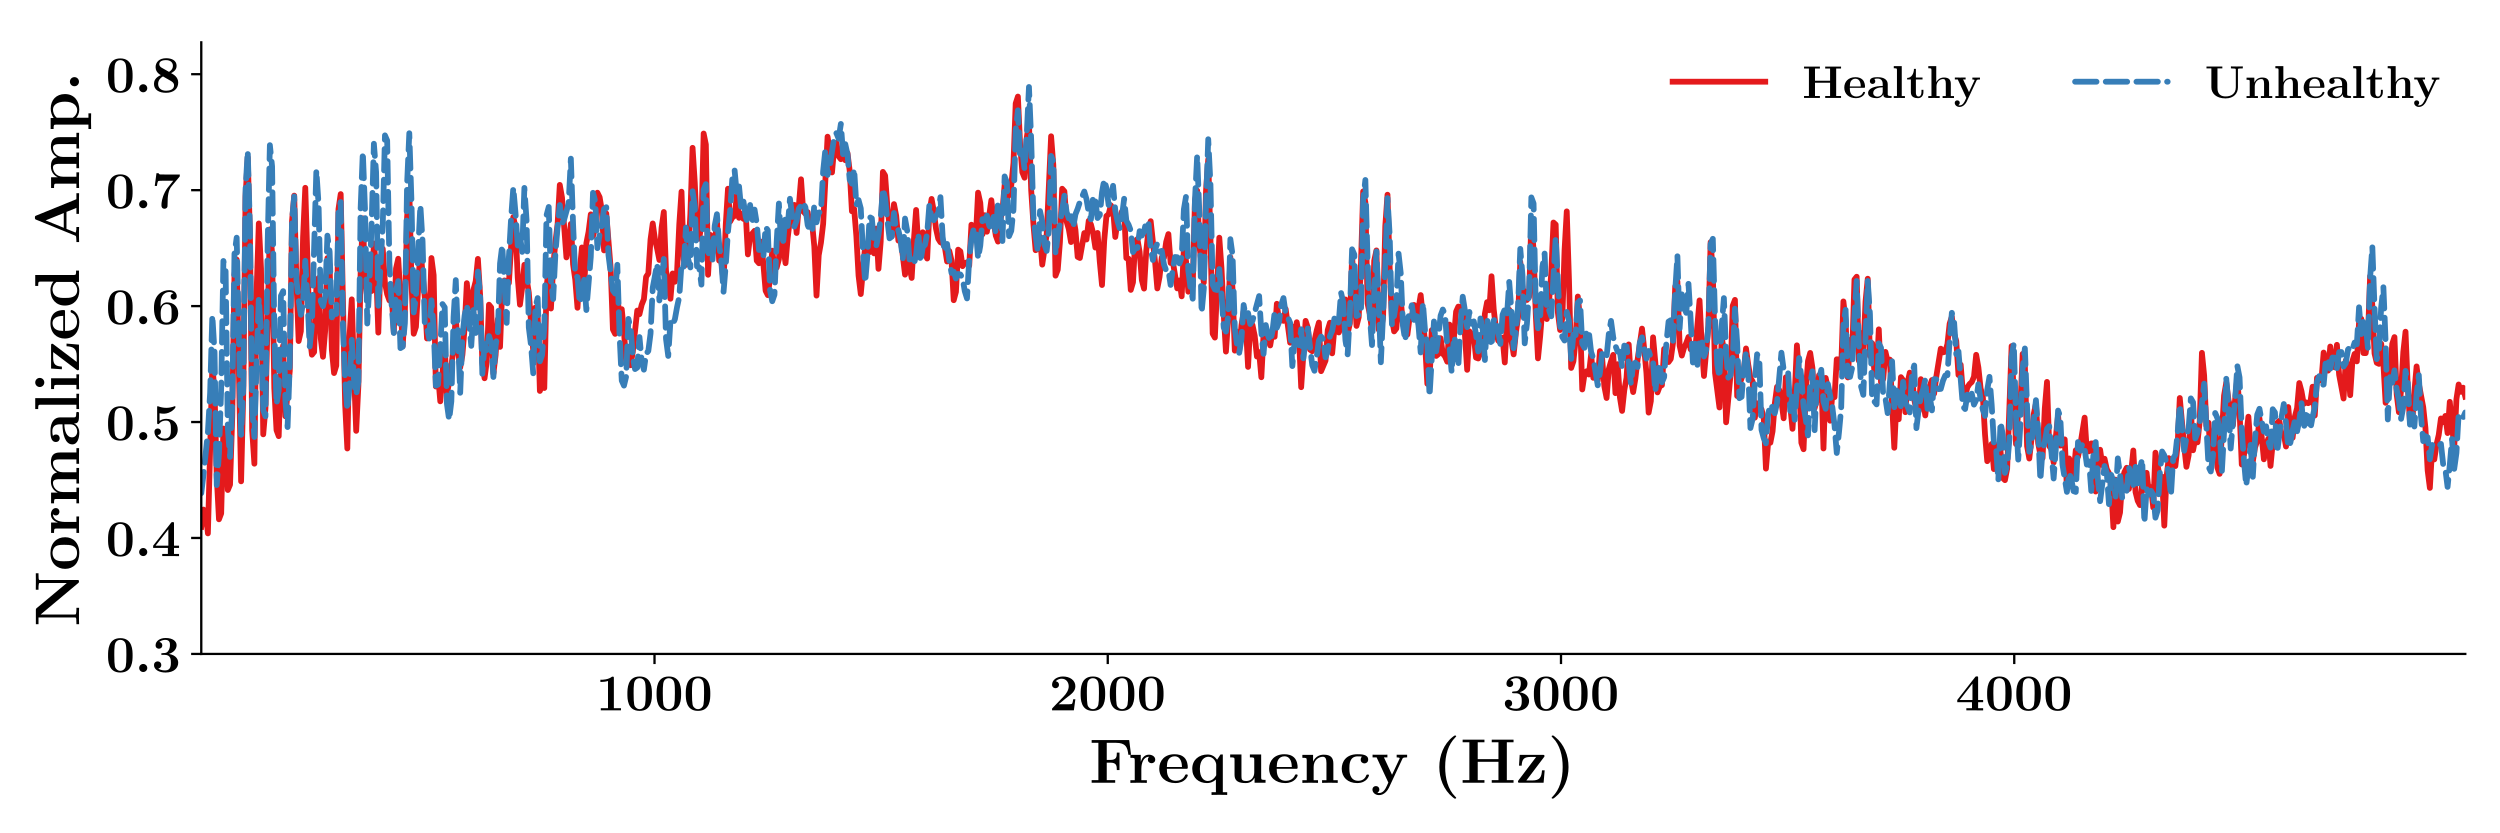 <?xml version="1.0" encoding="utf-8" standalone="no"?>
<!DOCTYPE svg PUBLIC "-//W3C//DTD SVG 1.1//EN"
  "http://www.w3.org/Graphics/SVG/1.1/DTD/svg11.dtd">
<!-- Created with matplotlib (https://matplotlib.org/) -->
<svg height="288pt" version="1.1" viewBox="0 0 864 288" width="864pt" xmlns="http://www.w3.org/2000/svg" xmlns:xlink="http://www.w3.org/1999/xlink">
 <defs>
  <style type="text/css">
*{stroke-linecap:butt;stroke-linejoin:round;}
  </style>
 </defs>
 <g id="figure_1">
  <g id="patch_1">
   <path d="M 0 288 
L 864 288 
L 864 0 
L 0 0 
z
" style="fill:#ffffff;"/>
  </g>
  <g id="axes_1">
   <g id="patch_2">
    <path d="M 69.557 225.999 
L 852 225.999 
L 852 14.637 
L 69.557 14.637 
z
" style="fill:#ffffff;"/>
   </g>
   <g id="matplotlib.axis_1">
    <g id="xtick_1">
     <g id="line2d_1">
      <defs>
       <path d="M 0 0 
L 0 3.5 
" id="mc87edf7d94" style="stroke:#000000;stroke-width:0.8;"/>
      </defs>
      <g>
       <use style="stroke:#000000;stroke-width:0.8;" x="226.198" xlink:href="#mc87edf7d94" y="225.999"/>
      </g>
     </g>
     <g id="text_1">
      <!-- $1000$ -->
      <defs>
       <path d="M 34.594 62.109 
C 34.594 65 34.406 65 31.203 65 
C 23.797 59 12.703 59 10.5 59 
L 8.594 59 
L 8.594 54.734 
L 10.5 54.734 
C 14 54.734 19.297 55.328 23.297 56.625 
L 23.297 4.172 
L 9.406 4.172 
L 9.406 0 
C 13.594 0 24.094 0 28.797 0 
C 33.5 0 44.094 0 48.297 0 
L 48.297 4.172 
L 34.594 4.172 
z
" id="CMBX12-49"/>
       <path d="M 51.703 31.844 
C 51.703 41.375 51.703 65.281 28.094 65.281 
C 4.406 65.281 4.406 41.469 4.406 31.844 
C 4.406 22.312 4.406 -1 28 -1 
C 51.594 -1 51.703 22.016 51.703 31.844 
z
M 28.094 2.281 
C 24.906 2.281 22.5 3.562 20.5 5.656 
C 18 8.141 16.406 9.703 16.406 33.031 
C 16.406 39.984 16.406 46.312 17.203 51.484 
C 18.594 61.312 25.797 62 28 62 
C 31.203 62 37.406 60.516 38.797 52.188 
C 39.703 47.109 39.703 39.078 39.703 33.031 
C 39.703 9.609 38.203 8.234 35.203 5.25 
C 33.203 3.266 30.5 2.281 28.094 2.281 
z
" id="CMBX12-48"/>
      </defs>
      <g transform="translate(205.948 245.499)scale(0.18 -0.18)">
       <use transform="scale(0.996)" xlink:href="#CMBX12-49"/>
       <use transform="translate(56.04 0)scale(0.996)" xlink:href="#CMBX12-48"/>
       <use transform="translate(112.08 0)scale(0.996)" xlink:href="#CMBX12-48"/>
       <use transform="translate(168.12 0)scale(0.996)" xlink:href="#CMBX12-48"/>
      </g>
     </g>
    </g>
    <g id="xtick_2">
     <g id="line2d_2">
      <g>
       <use style="stroke:#000000;stroke-width:0.8;" x="382.84" xlink:href="#mc87edf7d94" y="225.999"/>
      </g>
     </g>
     <g id="text_2">
      <!-- $2000$ -->
      <defs>
       <path d="M 50.5 21.375 
L 46.297 21.375 
C 46 19.281 45.297 13.406 43.797 12.422 
C 43 11.719 35.203 11.719 33.703 11.719 
L 18.203 11.719 
C 22 14.906 31.094 22.469 32.594 23.578 
C 43.703 31.844 50.5 36.906 50.5 46.469 
C 50.5 58.203 39.797 65.281 26.594 65.281 
C 15.297 65.281 5.594 58.906 5.594 49.453 
C 5.594 44.172 9.906 42.688 12.203 42.688 
C 15.297 42.688 18.906 44.766 18.906 49.359 
C 18.906 53.547 15.797 55.625 12.703 56.031 
C 16.703 60.609 22 61 24.094 61 
C 33.297 61 37.703 53.547 37.703 46.375 
C 37.703 38.609 32.406 31.453 28.297 27.172 
L 6.594 4.578 
C 5.594 3.672 5.594 3.484 5.594 1.688 
L 5.594 0 
L 47.594 0 
z
" id="CMBX12-50"/>
      </defs>
      <g transform="translate(362.59 245.499)scale(0.18 -0.18)">
       <use transform="scale(0.996)" xlink:href="#CMBX12-50"/>
       <use transform="translate(56.04 0)scale(0.996)" xlink:href="#CMBX12-48"/>
       <use transform="translate(112.08 0)scale(0.996)" xlink:href="#CMBX12-48"/>
       <use transform="translate(168.12 0)scale(0.996)" xlink:href="#CMBX12-48"/>
      </g>
     </g>
    </g>
    <g id="xtick_3">
     <g id="line2d_3">
      <g>
       <use style="stroke:#000000;stroke-width:0.8;" x="539.482" xlink:href="#mc87edf7d94" y="225.999"/>
      </g>
     </g>
     <g id="text_3">
      <!-- $3000$ -->
      <defs>
       <path d="M 26.094 33 
C 37.297 33 37.297 22.719 37.297 17.984 
C 37.297 13.531 37.297 3.062 26.5 3.062 
C 24.406 3.062 17.797 3.062 13 6.625 
C 17.297 7.516 18.797 10.594 18.797 13.562 
C 18.797 17.625 15.906 20.5 11.797 20.5 
C 7.594 20.5 4.703 17.625 4.703 13.469 
C 4.703 4.344 14.703 -1 27 -1 
C 43.5 -1 51.406 8.016 51.406 17.922 
C 51.406 22.797 48.906 32.203 33.406 34.875 
C 42.203 37.594 48.297 43.812 48.297 51.719 
C 48.297 59.25 41.094 65.578 27.203 65.578 
C 16 65.578 7.797 59.656 7.797 51.531 
C 7.797 46.516 11.703 44.906 14.297 44.906 
C 17.203 44.906 20.703 46.812 20.703 51.438 
C 20.703 53.766 19.703 57.172 15 57.875 
C 19.203 62 26 62 26.594 62 
C 35.5 62 35.5 55.031 35.5 52.016 
C 35.5 48.984 35.094 44.328 31.906 40.203 
C 29.297 36.75 26.703 36.562 22.906 36.562 
C 21.703 36.266 19.703 36.266 19.297 36.078 
C 18.703 35.781 18.703 35.078 18.703 34.688 
C 18.703 33 19.297 33 21.297 33 
z
" id="CMBX12-51"/>
      </defs>
      <g transform="translate(519.232 245.499)scale(0.18 -0.18)">
       <use transform="scale(0.996)" xlink:href="#CMBX12-51"/>
       <use transform="translate(56.04 0)scale(0.996)" xlink:href="#CMBX12-48"/>
       <use transform="translate(112.08 0)scale(0.996)" xlink:href="#CMBX12-48"/>
       <use transform="translate(168.12 0)scale(0.996)" xlink:href="#CMBX12-48"/>
      </g>
     </g>
    </g>
    <g id="xtick_4">
     <g id="line2d_4">
      <g>
       <use style="stroke:#000000;stroke-width:0.8;" x="696.123" xlink:href="#mc87edf7d94" y="225.999"/>
      </g>
     </g>
     <g id="text_4">
      <!-- $4000$ -->
      <defs>
       <path d="M 43.297 15.719 
L 53 15.719 
L 53 20 
L 43.297 20 
L 43.297 62.609 
C 43.297 65.094 43.203 65.5 40.703 65.5 
C 38.906 65.5 38.703 65.5 37.5 64 
L 3.094 20 
L 3.094 15.719 
L 31.5 15.719 
L 31.5 4.172 
L 20.594 4.172 
L 20.594 0 
C 23.5 0 33.406 0 37 0 
C 40.406 0 50.297 0 53 -0.094 
L 53 4.172 
L 43.297 4.172 
z
M 32.406 51.594 
L 32.406 20 
L 7.703 20 
z
" id="CMBX12-52"/>
      </defs>
      <g transform="translate(675.873 245.499)scale(0.18 -0.18)">
       <use transform="scale(0.996)" xlink:href="#CMBX12-52"/>
       <use transform="translate(56.04 0)scale(0.996)" xlink:href="#CMBX12-48"/>
       <use transform="translate(112.08 0)scale(0.996)" xlink:href="#CMBX12-48"/>
       <use transform="translate(168.12 0)scale(0.996)" xlink:href="#CMBX12-48"/>
      </g>
     </g>
    </g>
    <g id="text_5">
     <!-- \textbf{Frequency (Hz)} -->
     <defs>
      <path d="M 63 67.281 
L 3.797 67.281 
L 3.797 63 
L 14.406 63 
L 14.406 4.172 
L 3.797 4.172 
L 3.797 0 
C 6.703 0 18.094 0 21.797 0 
C 27.094 0 36 0 40.906 0 
L 40.906 4.172 
L 27.594 4.172 
L 27.594 31.719 
L 33.094 31.719 
C 42.703 31.719 43.5 27.312 43.5 20 
L 47.703 20 
L 47.703 47.531 
L 43.5 47.531 
C 43.5 40.328 42.703 36 33.094 36 
L 27.594 36 
L 27.594 63 
L 41.906 63 
C 57.797 63 60.297 55.875 61.703 44.078 
L 65.906 44.078 
z
" id="CMBX12-70"/>
      <path d="M 20.797 22.047 
C 20.797 25.297 21.5 41 33.203 41 
C 31.797 39.922 31.094 38.25 31.094 36.5 
C 31.094 32.484 34.406 30.812 36.906 30.812 
C 39.406 30.812 42.703 32.484 42.703 36.516 
C 42.703 41.531 37.5 44.281 32.703 44.281 
C 24.797 44.281 21.406 37.516 20 33.391 
L 19.906 33.391 
L 19.906 44 
L 3.5 44 
L 3.5 39.328 
C 9.703 39.328 10.406 39.328 10.406 35.469 
L 10.406 4.062 
L 3.5 4.062 
L 3.5 -0.203 
C 5.797 0 13.297 0 16.094 0 
C 19 0 27.094 0 29.5 -0.203 
L 29.5 4.062 
L 20.797 4.062 
z
" id="CMBX12-114"/>
      <path d="M 45.203 22 
C 47.5 22 48.094 22 48.094 24.484 
C 48.094 27.469 47.406 34.891 42.797 39.562 
C 38.594 43.719 33 45 27.203 45 
C 11.594 45 3.094 34.891 3.094 22.406 
C 3.094 8.516 13.406 -0.5 28.5 -0.5 
C 43.594 -0.5 48.094 10 48.094 11.688 
C 48.094 13.172 46.594 13.172 46 13.172 
C 44.406 13.172 44.297 12.875 43.703 11.594 
C 41.094 5.156 34.5 3.078 29.703 3.078 
C 15.203 3.078 15.094 16.453 15.094 22 
z
M 15.094 24.891 
C 15.297 28.938 15.406 32.812 17.5 36.375 
C 19.406 39.547 22.906 41.719 27.203 41.719 
C 37.906 41.719 38.797 29.828 38.906 24.891 
z
" id="CMBX12-101"/>
      <path d="M 52 44.578 
L 48.297 44.578 
L 43 36.359 
C 39.5 41.422 34.594 44.578 28 44.578 
C 14.203 44.578 3.797 36.078 3.797 22.031 
C 3.797 7.891 13.797 -0.5 27 -0.5 
C 30.797 -0.5 35.906 0.297 41.094 5.156 
L 41.094 -14.922 
L 34.203 -14.922 
L 34.203 -19.188 
C 36.5 -19 43.703 -19 46.5 -19 
C 49.297 -19 56.594 -19 58.906 -19.188 
L 58.906 -14.922 
L 52 -14.922 
z
M 41.594 11.859 
C 37.406 4.047 31.5 2.781 28.203 2.781 
C 21.797 2.781 15.797 8.609 15.797 21.938 
C 15.797 36.359 23.406 41 29.297 41 
C 37.094 41 41.594 33 41.594 28.453 
z
" id="CMBX12-113"/>
      <path d="M 35.297 44.672 
L 35.297 40 
C 41.5 40 42.203 40 42.203 36.125 
L 42.203 16.5 
C 42.203 8.891 37.703 2.781 29.906 2.781 
C 22.406 2.781 22 5.266 22 10.688 
L 22 44.672 
L 4.203 44.672 
L 4.203 40 
C 10.406 40 11.094 40 11.094 36.125 
L 11.094 12.406 
C 11.094 2.391 17.797 -0.5 28.5 -0.5 
C 30.906 -0.5 38.297 -0.5 42.594 7.75 
L 42.703 7.75 
L 42.703 0 
L 60 0 
L 60 4.562 
C 53.797 4.562 53.094 4.562 53.094 8.438 
L 53.094 44.672 
z
" id="CMBX12-117"/>
      <path d="M 53.094 30.062 
C 53.094 39.453 49 44.281 38 44.281 
C 30.797 44.281 24.594 40.859 21.203 33.484 
L 21.094 33.484 
L 21.094 44 
L 4.203 44 
L 4.203 39.328 
C 10.406 39.328 11.094 39.328 11.094 35.469 
L 11.094 4.062 
L 4.203 4.062 
L 4.203 -0.203 
C 6.5 0 13.703 0 16.5 0 
C 19.297 0 26.594 0 28.906 -0.203 
L 28.906 4.062 
L 22 4.062 
L 22 25.109 
C 22 35.766 30 41 36.406 41 
C 40.094 41 42.203 38.641 42.203 31.141 
L 42.203 4.062 
L 35.297 4.062 
L 35.297 -0.203 
C 37.594 0 44.797 0 47.594 0 
C 50.406 0 57.703 0 60 -0.203 
L 60 4.062 
L 53.094 4.062 
z
" id="CMBX12-110"/>
      <path d="M 46.797 11.766 
C 46.797 12.953 45.703 12.953 44.703 12.953 
C 43.094 12.953 43 12.859 42.5 11.672 
C 41.797 9.766 39.094 3.078 29.906 3.078 
C 15.797 3.078 15.797 18.219 15.797 22.703 
C 15.797 28.578 15.906 41.625 29 41.625 
C 29.703 41.625 35.594 41.625 35.594 41.125 
C 35.594 41 35.5 40.906 35.297 40.812 
C 35 40.516 33.703 39 33.703 36.469 
C 33.703 32.25 37.094 30.531 39.594 30.531 
C 41.703 30.531 45.5 31.859 45.5 36.656 
C 45.5 45 34 45 28.594 45 
C 10.797 45 3.797 33.516 3.797 22.094 
C 3.797 8.625 13.297 -0.5 28 -0.5 
C 43.703 -0.5 46.797 11.062 46.797 11.766 
z
" id="CMBX12-99"/>
      <path d="M 49.5 37.828 
C 50.094 39.203 50.5 40 56.906 40 
L 56.906 44.172 
C 53.5 44.172 53.094 44.172 49 44.172 
C 46.297 44.172 46.094 44.172 40.406 44.172 
L 40.406 40 
C 40.5 40 45.203 40 45.203 38.719 
C 45.203 38.422 44.906 37.828 44.797 37.531 
L 33.094 12.578 
L 20.297 40 
L 25.797 40 
L 25.797 44.266 
C 23.406 44.172 16.594 44.172 13.797 44.172 
C 10.906 44.172 5 44.172 2.406 44.266 
L 2.406 40 
L 8.797 40 
L 27.297 0.312 
C 26.797 -0.875 25.406 -3.75 24.906 -4.938 
C 22.797 -9.391 19.594 -16.219 12.594 -16.219 
C 12.203 -16.219 11 -16.219 9.906 -15.625 
C 10.094 -15.516 13.094 -14.328 13.094 -10.562 
C 13.094 -7.312 10.703 -5.234 7.703 -5.234 
C 4.594 -5.234 2.203 -7.328 2.203 -10.688 
C 2.203 -15.344 6.594 -19.5 12.594 -19.5 
C 20.797 -19.5 26.203 -12.172 28.203 -7.812 
z
" id="CMBX12-121"/>
      <path d="M 37.406 -23.812 
C 37.406 -23.406 37.406 -23.203 35.5 -21.422 
C 24.297 -10.297 20 7.203 20 24.688 
C 20 44.281 24.906 60.391 36.094 71.609 
C 37.297 72.797 37.406 72.906 37.406 73.297 
C 37.406 74.5 36.203 74.5 35.703 74.5 
C 34.797 74.5 34.594 74.5 32 72.406 
C 17.594 60.984 10.797 42.688 10.797 24.812 
C 10.797 6.516 17.703 -11.281 31.906 -22.812 
C 34.5 -25 34.703 -25 35.703 -25 
C 36.203 -25 37.406 -25 37.406 -23.812 
z
" id="CMBX12-40"/>
      <path d="M 73.5 63.828 
L 84.094 63.828 
L 84.094 68 
C 81.203 68 70.5 68 66.906 68 
C 63.297 68 52.594 68 49.703 68 
L 49.703 63.828 
L 60.297 63.828 
L 60.297 37.266 
L 27.594 37.266 
L 27.594 63.828 
L 38.203 63.828 
L 38.203 68 
C 35.297 68 24.594 68 21 68 
C 17.406 68 6.703 68 3.797 68 
L 3.797 63.828 
L 14.406 63.828 
L 14.406 4.172 
L 3.797 4.172 
L 3.797 0 
C 6.703 0 17.406 0 21 0 
C 24.594 0 35.297 0 38.203 0 
L 38.203 4.172 
L 27.594 4.172 
L 27.594 33 
L 60.297 33 
L 60.297 4.172 
L 49.703 4.172 
L 49.703 0 
C 52.594 0 63.297 0 66.906 0 
C 70.5 0 81.203 0 84.094 0 
L 84.094 4.172 
L 73.5 4.172 
z
" id="CMBX12-72"/>
      <path d="M 44 40.234 
C 44.906 41.312 44.906 41.516 44.906 42.109 
C 44.906 44 43.906 44 42 44 
L 5.797 44 
L 4.703 26.953 
L 8.906 26.953 
C 9.5 36.359 11.703 40.719 22.797 40.719 
L 31.797 40.719 
L 4 3.953 
C 3.094 2.875 3.094 2.688 3.094 1.984 
C 3.094 0 4 0 6 0 
L 43.5 0 
L 45.203 19.625 
L 41 19.625 
C 40.203 9.125 38 3.578 25.406 3.578 
L 16.297 3.578 
z
" id="CMBX12-122"/>
      <path d="M 32.797 24.703 
C 32.797 42.984 25.906 60.781 11.703 72.312 
C 9.094 74.5 8.906 74.5 7.906 74.5 
C 7.406 74.5 6.203 74.5 6.203 73.312 
C 6.203 72.922 6.203 72.719 8.094 70.938 
C 19.297 59.797 23.594 42.312 23.594 24.812 
C 23.594 5.219 18.703 -10.875 7.5 -22.109 
C 6.297 -23.312 6.203 -23.406 6.203 -23.812 
C 6.203 -25 7.406 -25 7.906 -25 
C 8.797 -25 9 -25 11.594 -22.906 
C 26 -11.484 32.797 6.812 32.797 24.703 
z
" id="CMBX12-41"/>
     </defs>
     <g transform="translate(376.445 270.5)scale(0.22 -0.22)">
      <use transform="translate(0 -0.093)scale(0.996)" xlink:href="#CMBX12-70"/>
      <use transform="translate(61.113 -0.093)scale(0.996)" xlink:href="#CMBX12-114"/>
      <use transform="translate(106.891 -0.093)scale(0.996)" xlink:href="#CMBX12-101"/>
      <use transform="translate(158.03 -0.093)scale(0.996)" xlink:href="#CMBX12-113"/>
      <use transform="translate(217.183 -0.093)scale(0.996)" xlink:href="#CMBX12-117"/>
      <use transform="translate(279.45 -0.093)scale(0.996)" xlink:href="#CMBX12-101"/>
      <use transform="translate(330.589 -0.093)scale(0.996)" xlink:href="#CMBX12-110"/>
      <use transform="translate(392.856 -0.093)scale(0.996)" xlink:href="#CMBX12-99"/>
      <use transform="translate(442.669 -0.093)scale(0.996)" xlink:href="#CMBX12-121"/>
      <use transform="translate(539.182 -0.093)scale(0.996)" xlink:href="#CMBX12-40"/>
      <use transform="translate(582.768 -0.093)scale(0.996)" xlink:href="#CMBX12-72"/>
      <use transform="translate(670.403 -0.093)scale(0.996)" xlink:href="#CMBX12-122"/>
      <use transform="translate(720.216 -0.093)scale(0.996)" xlink:href="#CMBX12-41"/>
     </g>
    </g>
   </g>
   <g id="matplotlib.axis_2">
    <g id="ytick_1">
     <g id="line2d_5">
      <defs>
       <path d="M 0 0 
L -3.5 0 
" id="mc38db662d8" style="stroke:#000000;stroke-width:0.8;"/>
      </defs>
      <g>
       <use style="stroke:#000000;stroke-width:0.8;" x="69.557" xlink:href="#mc38db662d8" y="225.999"/>
      </g>
     </g>
     <g id="text_6">
      <!-- $0.3$ -->
      <defs>
       <path d="M 23.703 7.766 
C 23.703 12.047 20.203 15.531 15.906 15.531 
C 11.594 15.531 8.094 12.047 8.094 7.766 
C 8.094 3.484 11.594 0 15.906 0 
C 20.203 0 23.703 3.484 23.703 7.766 
z
" id="CMMIB10-58"/>
      </defs>
      <g transform="translate(36.557 232.249)scale(0.18 -0.18)">
       <use transform="scale(0.996)" xlink:href="#CMBX12-48"/>
       <use transform="translate(56.04 0)scale(0.996)" xlink:href="#CMMIB10-58"/>
       <use transform="translate(87.865 0)scale(0.996)" xlink:href="#CMBX12-51"/>
      </g>
     </g>
    </g>
    <g id="ytick_2">
     <g id="line2d_6">
      <g>
       <use style="stroke:#000000;stroke-width:0.8;" x="69.557" xlink:href="#mc38db662d8" y="185.928"/>
      </g>
     </g>
     <g id="text_7">
      <!-- $0.4$ -->
      <g transform="translate(36.557 192.178)scale(0.18 -0.18)">
       <use transform="scale(0.996)" xlink:href="#CMBX12-48"/>
       <use transform="translate(56.04 0)scale(0.996)" xlink:href="#CMMIB10-58"/>
       <use transform="translate(87.865 0)scale(0.996)" xlink:href="#CMBX12-52"/>
      </g>
     </g>
    </g>
    <g id="ytick_3">
     <g id="line2d_7">
      <g>
       <use style="stroke:#000000;stroke-width:0.8;" x="69.557" xlink:href="#mc38db662d8" y="145.857"/>
      </g>
     </g>
     <g id="text_8">
      <!-- $0.5$ -->
      <defs>
       <path d="M 15.406 51.797 
C 18.797 51 21.5 51 23 51 
C 25.406 51 31.094 51 37.797 55.109 
C 40.906 56.984 46.094 61.5 46.094 63.797 
C 46.094 64.297 46.094 65.5 44.906 65.5 
C 44.797 65.5 44.594 65.5 43.594 64.984 
C 39 63.344 34.094 62.219 28.5 62.219 
C 22.797 62.219 18 63.312 13.297 65 
C 12.594 65.203 12.297 65.406 12 65.406 
C 10.797 65.406 10.797 64.406 10.797 62.719 
L 10.797 33.797 
C 10.797 31.906 10.797 30.812 12.797 30.812 
C 13.797 30.812 14 30.922 14.797 31.906 
C 16 33.312 19.594 37.719 28.094 37.719 
C 37.297 37.719 37.297 28.359 37.297 20.5 
C 37.297 13.312 37.297 2.969 25 2.969 
C 21.297 2.969 15 4.359 11.594 10 
C 16.906 10 18.203 13.984 18.203 16.172 
C 18.203 19.75 15.594 22.422 11.906 22.422 
C 8.906 22.422 5.594 20.641 5.594 15.969 
C 5.594 7.344 13.5 -1 25.406 -1 
C 40.797 -1 50.5 7.859 50.5 20.203 
C 50.5 32.344 42.203 41 28.5 41 
C 24.5 41 19.703 40.203 15.406 37.016 
z
" id="CMBX12-53"/>
      </defs>
      <g transform="translate(36.557 152.107)scale(0.18 -0.18)">
       <use transform="scale(0.996)" xlink:href="#CMBX12-48"/>
       <use transform="translate(56.04 0)scale(0.996)" xlink:href="#CMMIB10-58"/>
       <use transform="translate(87.865 0)scale(0.996)" xlink:href="#CMBX12-53"/>
      </g>
     </g>
    </g>
    <g id="ytick_4">
     <g id="line2d_8">
      <g>
       <use style="stroke:#000000;stroke-width:0.8;" x="69.557" xlink:href="#mc38db662d8" y="105.786"/>
      </g>
     </g>
     <g id="text_9">
      <!-- $0.6$ -->
      <defs>
       <path d="M 17.406 36.25 
C 17.406 42.328 17.703 48.531 20.5 53.906 
C 22.703 58.109 27.797 62 34.297 62 
C 36.203 62 39.797 61.703 42.203 59.203 
C 38.406 58.812 36.797 56.016 36.797 53.312 
C 36.797 49.703 39.5 47.406 42.703 47.406 
C 45.297 47.406 48.594 49.109 48.594 53.5 
C 48.594 59.484 44.594 65.578 34.094 65.578 
C 21.594 65.578 4.703 57.797 4.703 31.797 
C 4.703 25.109 4.703 -1 28.406 -1 
C 41.594 -1 51.406 6.766 51.406 20.703 
C 51.406 34.641 41.703 42 29.797 42 
C 27.797 42 21.406 42 17.406 33.547 
z
M 28.297 2.969 
C 21.906 2.969 19.406 8.344 19 9.141 
C 17.594 12.438 17.594 20.406 17.594 21.297 
C 17.594 33.547 22.906 38.734 28.797 38.734 
C 38.703 38.734 38.703 30.766 38.703 20.797 
C 38.703 10.938 38.703 2.969 28.297 2.969 
z
" id="CMBX12-54"/>
      </defs>
      <g transform="translate(36.557 112.036)scale(0.18 -0.18)">
       <use transform="scale(0.996)" xlink:href="#CMBX12-48"/>
       <use transform="translate(56.04 0)scale(0.996)" xlink:href="#CMMIB10-58"/>
       <use transform="translate(87.865 0)scale(0.996)" xlink:href="#CMBX12-54"/>
      </g>
     </g>
    </g>
    <g id="ytick_5">
     <g id="line2d_9">
      <g>
       <use style="stroke:#000000;stroke-width:0.8;" x="69.557" xlink:href="#mc38db662d8" y="65.715"/>
      </g>
     </g>
     <g id="text_10">
      <!-- $0.7$ -->
      <defs>
       <path d="M 53.594 60.391 
C 54.5 61.391 54.5 61.609 54.5 64.922 
L 33.406 64.922 
C 32.703 64.922 17.797 64.922 16.594 65.125 
C 14.094 65.516 13.906 66.562 13.703 67.531 
L 9.5 67.531 
L 6.203 43 
L 10.406 43 
C 10.5 44.016 11.297 51.25 13 52.391 
C 13.906 53 22.203 53 23.797 53 
L 41.906 53 
C 30.297 38.859 29 37.25 25.906 31.328 
C 20 19.672 19.094 10.641 19.094 5.719 
C 19.094 -1 24.203 -1 25 -1 
C 27.5 -1 28.906 0.297 29.594 1 
C 30.906 2.625 30.906 3.828 30.906 8.25 
C 30.906 23.609 32.297 34.875 38.594 42.406 
z
" id="CMBX12-55"/>
      </defs>
      <g transform="translate(36.557 71.965)scale(0.18 -0.18)">
       <use transform="scale(0.996)" xlink:href="#CMBX12-48"/>
       <use transform="translate(56.04 0)scale(0.996)" xlink:href="#CMMIB10-58"/>
       <use transform="translate(87.865 0)scale(0.996)" xlink:href="#CMBX12-55"/>
      </g>
     </g>
    </g>
    <g id="ytick_6">
     <g id="line2d_10">
      <g>
       <use style="stroke:#000000;stroke-width:0.8;" x="69.557" xlink:href="#mc38db662d8" y="25.644"/>
      </g>
     </g>
     <g id="text_11">
      <!-- $0.8$ -->
      <defs>
       <path d="M 37.703 36.922 
C 42.703 39.516 48.297 43.203 48.297 51 
C 48.297 61.281 39.094 65.672 28.203 65.672 
C 14.906 65.672 7.797 58.094 7.797 48.406 
C 7.797 43.031 10.5 37.031 17.906 33.141 
C 6.594 28.141 4.703 21.266 4.703 16.078 
C 4.703 4.594 14.703 -1 27.906 -1 
C 42.703 -1 51.406 6.969 51.406 18.562 
C 51.406 29.438 42.797 34.141 37.703 36.922 
z
M 19.703 47.266 
C 17.703 48.375 14.906 50.672 14.906 53.984 
C 14.906 62 25.594 62 27.906 62 
C 36.406 62 41.203 57.531 41.203 50.969 
C 41.203 46.891 39.406 42.609 33.703 39.328 
z
M 22 30.594 
L 35.797 22.734 
C 39.094 20.844 43.406 18.469 43.406 13.406 
C 43.406 5.453 35.406 2.969 28.203 2.969 
C 18.297 2.969 12.703 8.234 12.703 16.078 
C 12.703 23.328 17.203 27.906 22 30.594 
z
" id="CMBX12-56"/>
      </defs>
      <g transform="translate(36.557 31.894)scale(0.18 -0.18)">
       <use transform="scale(0.996)" xlink:href="#CMBX12-48"/>
       <use transform="translate(56.04 0)scale(0.996)" xlink:href="#CMMIB10-58"/>
       <use transform="translate(87.865 0)scale(0.996)" xlink:href="#CMBX12-56"/>
      </g>
     </g>
    </g>
    <g id="text_12">
     <!-- \textbf{Normalized Amp.} -->
     <defs>
      <path d="M 29 66.906 
C 28 68 27.906 68 25.906 68 
L 3.797 68 
L 3.797 63.828 
L 14.406 63.828 
L 14.406 6.953 
C 14.406 4.75 14.297 4.656 11.703 4.25 
C 9.906 4.062 7.906 4.062 6.094 4.062 
L 3.797 4.062 
L 3.797 -0.203 
C 6.094 0 13.906 0 16.703 0 
C 19.5 0 27.406 0 29.703 -0.203 
L 29.703 4.062 
L 27.406 4.062 
C 24.703 4.062 24.5 4.062 22.094 4.359 
C 19.203 4.766 19.094 4.859 19.094 7.047 
L 19.094 60.438 
L 68.594 1.297 
C 69.703 0.094 69.797 0 71.094 0 
C 73.5 0 73.5 0.594 73.5 2.875 
L 73.5 60.938 
C 73.5 63.125 73.594 63.234 76.203 63.625 
C 78 63.828 80 63.828 81.797 63.828 
L 84.094 63.828 
L 84.094 68.109 
C 81.797 68 74 68 71.203 68 
C 68.406 68 60.5 68 58.203 68.109 
L 58.203 63.828 
L 60.5 63.828 
C 63.203 63.828 63.406 63.828 65.797 63.531 
C 68.703 63.141 68.797 63.031 68.797 60.828 
L 68.797 19.203 
z
" id="CMBX12-78"/>
      <path d="M 53 21.797 
C 53 35.188 43.797 45 28.094 45 
C 11.797 45 3.094 34.688 3.094 21.797 
C 3.094 8.828 12.297 -0.5 28 -0.5 
C 44.297 -0.5 53 9.312 53 21.797 
z
M 28.094 3.078 
C 15.094 3.078 15.094 14.672 15.094 22.797 
C 15.094 27.453 15.094 32.406 17 35.984 
C 19.203 39.938 23.703 41.719 28 41.719 
C 33.703 41.719 37.297 39.047 39 36.281 
C 41 32.703 41 27.547 41 22.797 
C 41 14.562 41 3.078 28.094 3.078 
z
" id="CMBX12-111"/>
      <path d="M 84.406 30.062 
C 84.406 39.156 80.5 44.281 69.297 44.281 
C 59.203 44.281 54.5 37.609 52.906 34.469 
C 51.297 42.812 44.5 44.281 38.094 44.281 
C 28.5 44.281 23.297 38.203 21.203 33.484 
L 21.094 33.484 
L 21.094 44 
L 4.203 44 
L 4.203 39.328 
C 10.406 39.328 11.094 39.328 11.094 35.469 
L 11.094 4.062 
L 4.203 4.062 
L 4.203 -0.203 
C 6.5 0 13.703 0 16.5 0 
C 19.297 0 26.594 0 28.906 -0.203 
L 28.906 4.062 
L 22 4.062 
L 22 25.109 
C 22 35.875 30.094 41 36.406 41 
C 40.094 41 42.297 38.828 42.297 31.141 
L 42.297 4.062 
L 35.406 4.062 
L 35.406 -0.203 
C 37.703 0 44.906 0 47.703 0 
C 50.5 0 57.797 0 60.094 -0.203 
L 60.094 4.062 
L 53.203 4.062 
L 53.203 25.109 
C 53.203 35.875 61.297 41 67.594 41 
C 71.297 41 73.5 38.828 73.5 31.141 
L 73.5 4.062 
L 66.594 4.062 
L 66.594 -0.203 
C 68.906 0 76.094 0 78.906 0 
C 81.703 0 89 0 91.297 -0.203 
L 91.297 4.062 
L 84.406 4.062 
z
" id="CMBX12-109"/>
      <path d="M 46 29.656 
C 46 38.812 38.703 44.984 24.594 44.984 
C 19 44.984 7.203 44.984 7.203 36.469 
C 7.203 32.203 10.406 30.391 13.094 30.391 
C 16.094 30.391 19 32.484 19 36.297 
C 19 38.203 18.297 39.984 16.594 41.094 
C 19.906 42 22.297 42 24.203 42 
C 31 42 35.094 38.203 35.094 29.984 
L 35.094 25.984 
C 19.297 25.984 3.406 21.594 3.406 10.562 
C 3.406 1.484 15 -0.5 21.906 -0.5 
C 29.594 -0.5 34.5 3.641 36.5 7.969 
C 36.5 4.281 36.5 0 46.594 0 
L 51.703 0 
C 53.797 0 54.594 0 54.594 2.266 
C 54.594 4.266 53.703 4.266 52.297 4.266 
C 46 4.266 46 5.844 46 8.156 
z
M 35.094 13.781 
C 35.094 4.547 26.703 2.781 23.5 2.781 
C 18.594 2.781 14.5 6.094 14.5 10.719 
C 14.5 19.891 25.297 23 35.094 23 
z
" id="CMBX12-97"/>
      <path d="M 21.703 69 
L 4.406 69 
L 4.406 64.328 
C 10.594 64.328 11.297 64.328 11.297 60.406 
L 11.297 4.062 
L 4.406 4.062 
L 4.406 -0.203 
C 6.703 0 13.797 0 16.5 0 
C 19.203 0 26.297 0 28.594 -0.203 
L 28.594 4.062 
L 21.703 4.062 
z
" id="CMBX12-108"/>
      <path d="M 22.297 61.844 
C 22.297 65.922 19 69 15.094 69 
C 11 69 7.906 65.625 7.906 61.844 
C 7.906 58.062 11 54.688 15.094 54.688 
C 19 54.688 22.297 57.766 22.297 61.844 
z
M 4.703 44 
L 4.703 39.328 
C 10.594 39.328 11.297 39.328 11.297 35.469 
L 11.297 4.062 
L 4.406 4.062 
L 4.406 -0.203 
C 6.703 0 13.594 0 16.297 0 
C 19.094 0 25.5 0 27.906 -0.203 
L 27.906 4.062 
L 21.703 4.062 
L 21.703 44 
z
" id="CMBX12-105"/>
      <path d="M 34.703 69 
L 34.703 64.328 
C 40.906 64.328 41.594 64.328 41.594 60.422 
L 41.594 40.234 
C 39.406 42.125 35 45 28.094 45 
C 13.906 45 3.797 36.219 3.797 22.25 
C 3.797 7.969 13.703 -0.5 27 -0.5 
C 32.5 -0.5 37.203 1.469 41.094 4.859 
L 41.094 0 
L 58.906 0 
L 58.906 4.562 
C 52.703 4.562 52 4.562 52 8.438 
L 52 69 
z
M 41.094 10.328 
C 36.906 4.094 31.797 2.781 28.203 2.781 
C 15.797 2.781 15.797 15.453 15.797 22.047 
C 15.797 26.75 15.797 31.75 18 35.531 
C 21.094 41.125 27 41.719 29.297 41.719 
C 33.406 41.719 37.797 39.938 41.094 35.562 
z
" id="CMBX12-100"/>
      <path d="M 45.797 67.203 
C 45.094 69 44.906 69.5 42.5 69.5 
C 40 69.5 39.797 69 39.094 67.203 
L 14.297 6.453 
C 13.594 4.859 13.594 4.672 10.797 4.359 
C 8.297 4.062 7.906 4.062 5.703 4.062 
L 3.906 4.062 
L 3.906 -0.203 
C 6.5 0 12.5 0 15.406 0 
C 18.094 0 25.406 0 27.703 -0.203 
L 27.703 4.062 
C 25.5 4.062 21.703 4.062 18.906 5.172 
C 19.203 6.094 19.203 6.281 19.406 6.688 
L 24.703 19.719 
L 51.5 19.719 
L 57.797 4.062 
L 48.406 4.062 
L 48.406 0 
C 51.594 0 61.297 0 65.094 0 
C 68.297 0 78.5 0 81 -0.203 
L 81 4.062 
L 71.5 4.062 
z
M 38.094 52.609 
L 49.703 24 
L 26.406 24 
z
" id="CMBX12-65"/>
      <path d="M 28.203 -14.922 
L 21.297 -14.922 
L 21.297 4.188 
C 23.797 2 28.203 -0.5 34.203 -0.5 
C 47.906 -0.5 58.594 7.703 58.594 22.141 
C 58.594 35.781 49.297 44.578 35.797 44.578 
C 29.906 44.578 24.797 42.781 20.797 39.906 
L 20.797 44.672 
L 3.5 44.672 
L 3.5 40 
C 9.703 40 10.406 40 10.406 36.094 
L 10.406 -14.922 
L 3.5 -14.922 
L 3.5 -19.188 
C 5.797 -19 13 -19 15.797 -19 
C 18.594 -19 25.906 -19 28.203 -19.188 
z
M 21.297 35.094 
C 25 39.531 30.297 41 34.203 41 
C 40.703 41 46.594 35.172 46.594 22.141 
C 46.594 7.812 39.406 2.781 33 2.781 
C 28.703 2.781 24.406 4.984 21.297 9.688 
z
" id="CMBX12-112"/>
      <path d="M 22.797 7.156 
C 22.797 11.219 19.5 14.312 15.594 14.312 
C 11.703 14.312 8.406 11.219 8.406 7.156 
C 8.406 3.078 11.703 0 15.594 0 
C 19.5 0 22.797 3.078 22.797 7.156 
z
" id="CMBX12-46"/>
     </defs>
     <g transform="translate(27.278 216.555)rotate(-90)scale(0.22 -0.22)">
      <use transform="translate(0 -0.073)scale(0.996)" xlink:href="#CMBX12-78"/>
      <use transform="translate(87.634 -0.073)scale(0.996)" xlink:href="#CMBX12-111"/>
      <use transform="translate(143.674 -0.073)scale(0.996)" xlink:href="#CMBX12-114"/>
      <use transform="translate(189.452 -0.073)scale(0.996)" xlink:href="#CMBX12-109"/>
      <use transform="translate(282.852 -0.073)scale(0.996)" xlink:href="#CMBX12-97"/>
      <use transform="translate(337.335 -0.073)scale(0.996)" xlink:href="#CMBX12-108"/>
      <use transform="translate(368.468 -0.073)scale(0.996)" xlink:href="#CMBX12-105"/>
      <use transform="translate(399.601 -0.073)scale(0.996)" xlink:href="#CMBX12-122"/>
      <use transform="translate(449.414 -0.073)scale(0.996)" xlink:href="#CMBX12-101"/>
      <use transform="translate(500.554 -0.073)scale(0.996)" xlink:href="#CMBX12-100"/>
      <use transform="translate(600.18 -0.073)scale(0.996)" xlink:href="#CMBX12-65"/>
      <use transform="translate(684.817 -0.073)scale(0.996)" xlink:href="#CMBX12-109"/>
      <use transform="translate(778.216 -0.073)scale(0.996)" xlink:href="#CMBX12-112"/>
      <use transform="translate(840.483 -0.073)scale(0.996)" xlink:href="#CMBX12-46"/>
     </g>
    </g>
   </g>
   <g id="line2d_11">
    <path clip-path="url(#p02c82dd387)" d="M 69.557 182.08 
L 70.322 176.105 
L 71.087 176.867 
L 71.851 184.335 
L 73.381 126.275 
L 74.146 135.299 
L 74.911 164.936 
L 75.676 179.47 
L 76.441 177.444 
L 77.205 148.101 
L 77.97 150.212 
L 78.735 169.345 
L 79.5 167.517 
L 80.265 144.005 
L 81.03 95.029 
L 81.795 89.706 
L 83.324 166.347 
L 84.089 134.925 
L 84.854 68.069 
L 85.619 54.445 
L 86.384 81.286 
L 87.148 148.714 
L 87.913 160.253 
L 88.678 100.965 
L 89.443 77.231 
L 90.208 92.809 
L 90.973 150.107 
L 91.738 141.136 
L 93.267 79.26 
L 94.032 87.357 
L 94.797 134.189 
L 95.562 148.658 
L 96.327 150.734 
L 97.092 124.242 
L 97.856 119.424 
L 98.621 143.853 
L 100.151 128.192 
L 100.916 76.409 
L 101.681 67.612 
L 102.446 97.077 
L 103.21 117.87 
L 103.975 114.462 
L 104.74 81.925 
L 105.505 64.905 
L 107.035 115.999 
L 107.799 122.591 
L 108.564 121.64 
L 109.329 99.417 
L 110.094 96.101 
L 110.859 117.01 
L 111.624 123.306 
L 112.389 114.187 
L 113.153 89.195 
L 113.918 91.567 
L 114.683 120.914 
L 115.448 128.924 
L 116.213 126.382 
L 116.978 72.274 
L 117.743 67.081 
L 119.272 139.648 
L 120.037 154.997 
L 120.802 116.247 
L 121.567 103.456 
L 122.332 128.317 
L 123.097 148.899 
L 123.861 133.186 
L 124.626 94.304 
L 125.391 75.477 
L 126.156 96.797 
L 126.921 102.781 
L 127.686 94.458 
L 128.45 100.571 
L 129.215 84.147 
L 129.98 92.595 
L 130.745 114.948 
L 131.51 90.503 
L 132.275 85.991 
L 133.04 97.727 
L 133.804 101.652 
L 134.569 103.814 
L 135.334 101.13 
L 136.099 114.878 
L 136.864 92.814 
L 137.629 89.423 
L 138.394 102.682 
L 139.158 119.616 
L 139.923 107.766 
L 140.688 75.016 
L 141.453 65.451 
L 142.218 97.906 
L 142.983 115.341 
L 143.748 112.994 
L 145.277 86.151 
L 146.807 102.808 
L 147.572 116.976 
L 148.337 114.106 
L 149.101 89.178 
L 149.866 95.093 
L 150.631 133.574 
L 151.396 129.721 
L 152.161 138.698 
L 153.691 119.505 
L 154.455 136.31 
L 155.22 132.069 
L 155.985 126.783 
L 156.75 119.889 
L 157.515 109.528 
L 158.28 121.32 
L 159.045 126.995 
L 159.809 122.648 
L 160.574 113.307 
L 161.339 97.862 
L 162.104 105.406 
L 162.869 106.257 
L 163.634 100.175 
L 164.398 97.206 
L 165.163 89.476 
L 165.928 101.929 
L 166.693 125.224 
L 167.458 130.726 
L 168.223 124.957 
L 168.988 105.298 
L 169.752 106.246 
L 170.517 129.065 
L 171.282 122.713 
L 172.047 110.383 
L 172.812 119.888 
L 173.577 100.019 
L 174.342 96.92 
L 175.106 97.999 
L 175.871 97.813 
L 176.636 85.247 
L 177.401 75.016 
L 178.166 78.558 
L 178.931 95.983 
L 179.696 105.291 
L 180.46 99.34 
L 181.225 91.513 
L 182.755 101.123 
L 184.285 121.296 
L 185.049 106.273 
L 185.814 108.541 
L 186.579 135.108 
L 187.344 133.225 
L 188.109 134.101 
L 188.874 99.533 
L 189.639 92.389 
L 190.403 106.624 
L 191.168 92.409 
L 191.933 83.789 
L 192.698 77.541 
L 193.463 63.903 
L 194.228 68.284 
L 195.757 88.959 
L 196.522 84.091 
L 197.287 77.391 
L 198.052 91.343 
L 198.817 96.707 
L 199.582 106.362 
L 200.347 93.736 
L 201.111 85.526 
L 201.876 99.783 
L 202.641 84.057 
L 203.406 80.134 
L 204.171 74.082 
L 204.936 81.624 
L 205.7 78.614 
L 206.465 66.597 
L 207.23 68.138 
L 207.995 72.75 
L 208.76 86.536 
L 209.525 73.781 
L 211.054 92.747 
L 211.819 113.862 
L 212.584 115.38 
L 213.349 100.868 
L 214.114 111.19 
L 214.879 106.856 
L 215.644 114.649 
L 216.408 125.191 
L 217.173 120.192 
L 217.938 126.227 
L 218.703 121.485 
L 220.233 107.335 
L 220.998 108.585 
L 221.762 105.33 
L 222.527 103.398 
L 223.292 95.67 
L 224.057 94.527 
L 224.822 82.788 
L 225.587 77.228 
L 226.351 82.682 
L 227.116 85.988 
L 227.881 89.855 
L 228.646 78.674 
L 229.411 73.264 
L 230.176 93.591 
L 230.941 98.032 
L 231.705 103.244 
L 232.47 94.51 
L 233.235 97.375 
L 234 93.751 
L 234.765 77.417 
L 235.53 66.253 
L 236.295 89.863 
L 237.059 91.53 
L 237.824 87.458 
L 238.589 74.044 
L 239.354 51.094 
L 240.119 63.196 
L 240.884 80.702 
L 241.648 82.501 
L 242.413 77.569 
L 243.178 46.148 
L 243.943 49.94 
L 244.708 94.965 
L 245.473 81.182 
L 246.238 87.539 
L 247.002 84.401 
L 247.767 75.881 
L 248.532 90.074 
L 249.297 90.07 
L 250.062 97.468 
L 250.827 77.536 
L 251.592 65.224 
L 252.356 76.53 
L 253.121 75.116 
L 253.886 74.602 
L 254.651 67.408 
L 255.416 75.279 
L 256.181 73.864 
L 256.946 75.641 
L 257.71 73.676 
L 258.475 87.922 
L 259.24 81.628 
L 260.77 79.776 
L 261.535 90.102 
L 262.299 90.98 
L 263.064 83.517 
L 263.829 91.378 
L 264.594 100.49 
L 265.359 102.005 
L 266.124 96.242 
L 266.889 86.637 
L 267.653 92.696 
L 268.418 92.484 
L 269.183 89.614 
L 269.948 77.261 
L 270.713 85.317 
L 271.478 90.956 
L 272.243 82.082 
L 273.007 75.843 
L 273.772 77.187 
L 274.537 70.818 
L 275.302 80.521 
L 276.832 61.962 
L 277.597 73.06 
L 278.361 73.879 
L 279.126 73.319 
L 279.891 77.739 
L 280.656 77.07 
L 281.421 85.132 
L 282.186 102.158 
L 282.95 88.197 
L 283.715 83.896 
L 284.48 77.364 
L 286.01 47.241 
L 286.775 52.354 
L 287.54 59.595 
L 288.304 50.921 
L 289.069 49.367 
L 289.834 53.988 
L 290.599 55.017 
L 291.364 52.776 
L 292.129 55.364 
L 292.894 52.918 
L 293.658 59.068 
L 294.423 73.007 
L 295.188 72.21 
L 295.953 81.509 
L 296.718 95.285 
L 297.483 101.624 
L 299.012 84.914 
L 299.777 85.891 
L 300.542 87.133 
L 301.307 82.344 
L 302.072 87.564 
L 302.837 79.008 
L 303.601 92.911 
L 304.366 83.543 
L 305.131 59.406 
L 305.896 60.652 
L 306.661 71.206 
L 307.426 78.085 
L 308.191 81.611 
L 308.955 70.542 
L 309.72 74.535 
L 310.485 83.153 
L 311.25 82.175 
L 312.78 94.921 
L 313.545 86.661 
L 314.309 92.239 
L 315.074 96.055 
L 315.839 82.988 
L 316.604 72.565 
L 317.369 84.906 
L 318.899 80.27 
L 319.663 87.568 
L 320.428 89.35 
L 321.193 73.433 
L 321.958 68.75 
L 322.723 73.018 
L 323.488 79.047 
L 324.252 82.503 
L 325.017 83.717 
L 325.782 84.045 
L 326.547 85.493 
L 327.312 90.374 
L 328.077 86.746 
L 328.842 90 
L 329.606 103.75 
L 330.371 100.887 
L 331.136 86.281 
L 331.901 86.87 
L 332.666 91.984 
L 333.431 90.897 
L 334.196 90.677 
L 334.96 91.814 
L 335.725 77.661 
L 336.49 80.35 
L 337.255 81.779 
L 338.02 66.582 
L 338.785 70.117 
L 339.549 80.972 
L 340.314 74.377 
L 341.079 80.086 
L 342.609 69.189 
L 343.374 75.997 
L 344.139 81.418 
L 344.903 83.493 
L 345.668 76.049 
L 346.433 73.009 
L 347.198 63.875 
L 347.963 68.606 
L 348.728 67.334 
L 349.493 64.005 
L 350.257 56.345 
L 351.022 35.746 
L 351.787 33.378 
L 352.552 49.93 
L 353.317 59.532 
L 354.082 61.418 
L 354.847 47.537 
L 355.611 42.529 
L 356.376 65.751 
L 357.141 77.37 
L 357.906 86.474 
L 358.671 85.986 
L 359.436 81.873 
L 360.2 91.459 
L 361.73 81.001 
L 363.26 47.096 
L 364.025 57.024 
L 364.79 95.265 
L 365.554 93.239 
L 366.319 83.625 
L 367.084 65.234 
L 367.849 66.11 
L 368.614 76.524 
L 369.379 79.189 
L 370.144 83.654 
L 370.908 74.919 
L 371.673 79.483 
L 372.438 88.782 
L 373.203 89.165 
L 374.733 80.548 
L 375.498 82.771 
L 376.262 76.308 
L 377.027 77.585 
L 377.792 80.626 
L 378.557 85.559 
L 379.322 80.502 
L 380.087 90.467 
L 380.851 98.505 
L 381.616 83.12 
L 382.381 74.648 
L 383.146 74.034 
L 383.911 70.969 
L 384.676 72.21 
L 385.441 81.895 
L 386.205 76.599 
L 386.97 75.835 
L 387.735 73.136 
L 388.5 73.163 
L 389.265 89.202 
L 390.03 89.412 
L 390.795 100.189 
L 391.559 97.577 
L 392.324 83.324 
L 393.089 82.626 
L 393.854 87.073 
L 394.619 96.819 
L 395.384 99.739 
L 396.149 86.674 
L 396.913 79.449 
L 397.678 76.441 
L 399.208 90.704 
L 399.973 99.683 
L 400.738 95.695 
L 401.502 88.948 
L 402.267 89.056 
L 403.032 83.575 
L 403.797 80.904 
L 404.562 90.88 
L 405.327 90.416 
L 406.856 99.666 
L 407.621 96.926 
L 408.386 102.416 
L 409.151 85.76 
L 409.916 90.417 
L 410.681 100.818 
L 411.446 98.86 
L 412.21 98.731 
L 412.975 69.252 
L 413.74 65.872 
L 414.505 84.931 
L 416.035 97.669 
L 416.799 65.831 
L 417.564 55.121 
L 418.329 82.245 
L 419.094 115.324 
L 419.859 116.671 
L 421.389 82.146 
L 422.153 92.761 
L 422.918 108.684 
L 423.683 121.508 
L 424.448 110.308 
L 425.213 88.894 
L 425.978 100.136 
L 426.743 121.186 
L 427.507 114.648 
L 428.272 121.251 
L 429.037 112.515 
L 429.802 107.674 
L 430.567 112.378 
L 431.332 126.804 
L 432.097 111.561 
L 432.861 112.35 
L 433.626 116.031 
L 434.391 123.225 
L 435.156 121.698 
L 435.921 130.379 
L 436.686 115.571 
L 438.215 117.242 
L 438.98 119.386 
L 439.745 114.846 
L 440.51 116.395 
L 441.275 104.99 
L 442.04 111.09 
L 442.804 110.267 
L 443.569 110.885 
L 444.334 106.807 
L 445.864 118.431 
L 446.629 112.814 
L 447.394 118.524 
L 448.158 111.36 
L 448.923 116.277 
L 449.688 133.818 
L 451.218 110.891 
L 451.983 113.242 
L 452.748 120.832 
L 453.512 121.374 
L 455.042 114.24 
L 455.807 111.481 
L 456.572 128.273 
L 458.101 124.629 
L 458.866 114.078 
L 459.631 111.528 
L 460.396 122.116 
L 461.161 113.53 
L 461.926 111.161 
L 462.691 114.894 
L 463.455 113.12 
L 464.22 109.011 
L 464.985 103.496 
L 465.75 115.202 
L 466.515 111.776 
L 467.28 88.594 
L 468.809 112.634 
L 469.574 109.608 
L 470.339 91.372 
L 471.104 66.163 
L 471.869 69.9 
L 472.634 104.902 
L 473.399 108.462 
L 474.163 114.234 
L 474.928 90.083 
L 475.693 86.549 
L 476.458 113.905 
L 477.223 113.973 
L 477.988 109.772 
L 478.752 78.146 
L 479.517 67.293 
L 480.282 92.861 
L 481.047 110.071 
L 481.812 114.53 
L 482.577 113.533 
L 483.342 102.935 
L 484.106 103.738 
L 484.871 112.18 
L 485.636 110.526 
L 486.401 115.619 
L 487.166 109.701 
L 487.931 109.093 
L 488.696 105.4 
L 489.46 109.399 
L 490.225 106.677 
L 490.99 101.979 
L 491.755 109.551 
L 492.52 119.197 
L 493.285 132.63 
L 494.049 131.152 
L 494.814 114.106 
L 495.579 116.101 
L 496.344 123.006 
L 497.109 122.368 
L 497.874 116.888 
L 498.639 122.205 
L 499.403 123.188 
L 500.168 124.998 
L 500.933 112.176 
L 501.698 123.851 
L 502.463 116.805 
L 503.228 107.673 
L 503.993 105.965 
L 504.757 106.072 
L 505.522 107.371 
L 506.287 115.844 
L 507.052 127.812 
L 507.817 114.497 
L 509.347 116.233 
L 510.111 123.597 
L 510.876 123.892 
L 511.641 121.737 
L 512.406 121.258 
L 513.171 108.423 
L 513.936 104.427 
L 514.7 107.234 
L 515.465 95.477 
L 516.23 106.904 
L 516.995 113.648 
L 517.76 117.687 
L 518.525 118.377 
L 519.29 116.672 
L 520.054 125.268 
L 520.819 110.028 
L 521.584 107.047 
L 522.349 117.584 
L 523.114 122.483 
L 523.879 115.063 
L 524.644 109.521 
L 525.408 90.54 
L 526.173 99.725 
L 526.938 100.954 
L 527.703 103.677 
L 528.468 102.486 
L 529.233 76.067 
L 529.998 86.448 
L 530.762 108.649 
L 531.527 123.854 
L 532.292 116.132 
L 533.057 106.484 
L 533.822 103.903 
L 534.587 110.261 
L 535.351 104.142 
L 536.116 94.333 
L 536.881 76.904 
L 537.646 77.608 
L 538.411 108.071 
L 539.176 114.05 
L 539.941 109.925 
L 540.705 86.586 
L 541.47 73.052 
L 542.235 96.658 
L 543 127.158 
L 543.765 124.871 
L 544.53 117.597 
L 545.295 102.484 
L 546.059 110.045 
L 546.824 134.593 
L 547.589 129.422 
L 548.354 128.295 
L 549.119 129.43 
L 549.884 122.578 
L 550.649 130.57 
L 551.413 126.735 
L 552.178 131.513 
L 552.943 121.347 
L 553.708 123.954 
L 554.473 133.603 
L 555.238 137.55 
L 556.002 127.564 
L 556.767 124.877 
L 557.532 122.649 
L 558.297 135.873 
L 559.062 125.87 
L 559.827 137.27 
L 560.592 142.011 
L 561.356 134.857 
L 562.121 130.602 
L 562.886 119.037 
L 563.651 131.08 
L 564.416 135.503 
L 565.181 130.876 
L 565.946 124.33 
L 567.475 113.572 
L 568.24 120.617 
L 569.005 128.867 
L 569.77 142.595 
L 570.535 138.583 
L 571.299 116.579 
L 572.064 125.078 
L 572.829 135.608 
L 573.594 133.559 
L 574.359 133.117 
L 575.124 120.598 
L 575.889 124.667 
L 576.653 125.121 
L 577.418 124.048 
L 578.183 118.568 
L 578.948 99.044 
L 579.713 97.314 
L 580.478 119.47 
L 581.243 122.885 
L 582.007 120.19 
L 582.772 118.565 
L 583.537 116.465 
L 584.302 120.748 
L 585.067 119.853 
L 585.832 121.453 
L 587.361 103.82 
L 588.126 119.17 
L 588.891 129.941 
L 590.421 112.803 
L 591.186 83.704 
L 591.95 94.105 
L 592.715 128.881 
L 594.245 140.827 
L 595.01 116.629 
L 595.775 120.856 
L 596.54 145.945 
L 598.069 129.625 
L 598.834 105.654 
L 599.599 103.641 
L 600.364 136.868 
L 601.129 132.867 
L 601.894 130.736 
L 602.658 128.224 
L 603.423 120.425 
L 604.188 126.026 
L 604.953 130.516 
L 605.718 131.864 
L 606.483 144.336 
L 607.248 139.377 
L 608.012 141.661 
L 608.777 141.474 
L 609.542 144.393 
L 610.307 161.95 
L 611.072 152.952 
L 611.837 153.003 
L 612.601 149.044 
L 613.366 139.507 
L 614.131 133.703 
L 614.896 134.786 
L 615.661 138.757 
L 616.426 144.561 
L 617.191 130.386 
L 617.955 132.741 
L 619.485 148.199 
L 620.25 136.349 
L 621.015 119.344 
L 621.78 129.939 
L 622.545 153.029 
L 623.309 155.256 
L 624.074 135.643 
L 624.839 124.792 
L 625.604 121.972 
L 626.369 127.09 
L 627.134 141.06 
L 627.899 138.277 
L 628.663 129.665 
L 629.428 129.891 
L 630.193 154.994 
L 630.958 130.615 
L 631.723 134.227 
L 632.488 145.395 
L 633.252 136.444 
L 634.017 137.254 
L 634.782 124.172 
L 635.547 124.224 
L 636.312 127.202 
L 637.077 104.178 
L 637.842 110.806 
L 638.606 130.45 
L 639.371 117.48 
L 640.136 121.731 
L 640.901 96.628 
L 641.666 95.641 
L 642.431 124.692 
L 643.196 115.105 
L 643.96 121.745 
L 644.725 104.166 
L 645.49 96.326 
L 646.255 123.027 
L 647.02 118.638 
L 647.785 128.498 
L 648.549 129.682 
L 649.314 113.824 
L 650.079 132.14 
L 650.844 130.981 
L 651.609 121.619 
L 652.374 124.934 
L 653.139 124.279 
L 654.668 154.746 
L 655.433 138.547 
L 656.198 144.89 
L 656.963 130.348 
L 657.728 131.439 
L 658.493 142.449 
L 659.257 132.172 
L 660.022 128.781 
L 660.787 129.866 
L 661.552 138.164 
L 662.317 141.45 
L 663.082 142.058 
L 663.847 131.043 
L 664.611 138.672 
L 665.376 143.582 
L 666.141 136.788 
L 666.906 133.457 
L 667.671 131.357 
L 668.436 136.049 
L 669.2 130.044 
L 670.73 120.504 
L 671.495 121.776 
L 672.26 121.558 
L 673.025 118.941 
L 673.79 111.866 
L 674.554 109.532 
L 675.319 115.405 
L 676.084 117.843 
L 676.849 129.592 
L 677.614 126.055 
L 678.379 135.716 
L 679.144 137.191 
L 679.908 133.887 
L 680.673 132.727 
L 681.438 132.033 
L 682.203 130.204 
L 682.968 122.625 
L 683.733 127.02 
L 684.498 134.268 
L 685.262 136.909 
L 686.027 150.243 
L 686.792 159.382 
L 687.557 156.955 
L 688.322 153.439 
L 689.087 162.116 
L 689.851 153.85 
L 690.616 155.563 
L 691.381 155.803 
L 692.146 165.184 
L 692.911 165.939 
L 693.676 161.944 
L 695.205 119.636 
L 696.735 153.481 
L 697.5 141.925 
L 698.265 139.842 
L 699.03 122.318 
L 699.795 126.161 
L 700.559 154.198 
L 701.324 158.473 
L 702.089 151.768 
L 702.854 143.134 
L 703.619 139.484 
L 704.384 153.092 
L 705.149 157.159 
L 705.913 158.264 
L 706.678 141.144 
L 707.443 131.984 
L 708.208 154.171 
L 708.973 155.178 
L 709.738 159.859 
L 710.502 150.941 
L 711.267 143.489 
L 712.032 154.002 
L 712.797 153.817 
L 713.562 151.85 
L 714.327 168.837 
L 715.092 158.443 
L 715.856 161.53 
L 716.621 163.913 
L 717.386 155.6 
L 718.151 157.857 
L 718.916 154.015 
L 720.446 144.337 
L 721.21 156.027 
L 721.975 155.962 
L 722.74 153.239 
L 723.505 153.287 
L 724.27 169.876 
L 725.035 161.072 
L 725.8 155.427 
L 726.564 160.728 
L 727.329 158.539 
L 728.094 162.118 
L 728.859 163.52 
L 729.624 168.206 
L 730.389 182.19 
L 731.153 165.755 
L 731.918 180.244 
L 732.683 177.142 
L 733.448 165.915 
L 734.213 163.129 
L 734.978 161.665 
L 735.743 168.982 
L 736.507 163.334 
L 737.272 155.69 
L 738.037 170.049 
L 738.802 173.102 
L 739.567 174.563 
L 740.332 167.413 
L 741.097 169.326 
L 741.861 163.405 
L 742.626 169.83 
L 743.391 168.332 
L 744.156 175.402 
L 744.921 156.443 
L 746.45 165.231 
L 747.215 164.722 
L 747.98 181.656 
L 748.745 164.881 
L 749.51 158.332 
L 750.275 163.039 
L 751.04 160.439 
L 751.804 161.074 
L 752.569 153.944 
L 753.334 137.551 
L 754.864 154.396 
L 755.629 161.332 
L 756.394 157.34 
L 757.158 141.779 
L 757.923 155.61 
L 758.688 151.636 
L 759.453 152.873 
L 760.218 145.596 
L 760.983 121.943 
L 761.748 129.73 
L 762.512 147.079 
L 763.277 146.099 
L 764.042 158.859 
L 764.807 153.987 
L 765.572 146.718 
L 766.337 161.594 
L 767.101 163.767 
L 768.631 136.706 
L 769.396 132.264 
L 770.161 138.25 
L 770.926 141.09 
L 771.691 146.953 
L 772.455 138.012 
L 773.22 130.721 
L 773.985 141.884 
L 774.75 160.53 
L 775.515 157.323 
L 777.045 144.009 
L 777.809 154.52 
L 778.574 159.469 
L 779.339 154.594 
L 780.104 152.373 
L 780.869 144.581 
L 781.634 150.831 
L 782.399 158.736 
L 783.163 153.541 
L 783.928 151.602 
L 784.693 161.02 
L 785.458 153.065 
L 786.223 149.138 
L 786.988 146.143 
L 787.752 145.44 
L 788.517 150.353 
L 789.282 150.093 
L 790.047 154.312 
L 790.812 140.669 
L 791.577 148.801 
L 792.342 151.28 
L 793.106 143.989 
L 793.871 140.997 
L 794.636 132.379 
L 795.401 135.248 
L 796.166 139.58 
L 796.931 139.048 
L 797.696 139.335 
L 798.46 138.967 
L 799.225 133.653 
L 799.99 143.594 
L 800.755 130.58 
L 801.52 131.554 
L 802.285 131.358 
L 803.05 121.845 
L 803.814 126.291 
L 804.579 128.088 
L 805.344 119.762 
L 806.109 126.54 
L 806.874 126.941 
L 807.639 119.175 
L 808.403 129.515 
L 809.933 137.725 
L 810.698 124.596 
L 811.463 126.566 
L 812.228 136.578 
L 812.993 124.793 
L 813.757 122.307 
L 814.522 124.888 
L 815.287 111.385 
L 816.052 110.17 
L 816.817 122.016 
L 817.582 122.042 
L 818.347 116.737 
L 819.111 95.468 
L 819.876 105.683 
L 820.641 122.179 
L 821.406 125.38 
L 822.171 125.75 
L 822.936 118.794 
L 823.7 125.623 
L 824.465 139.218 
L 825.23 129.169 
L 825.995 129.608 
L 826.76 118.838 
L 827.525 116.501 
L 828.29 136.247 
L 829.054 142.445 
L 829.819 134.822 
L 830.584 121.627 
L 831.349 114.638 
L 832.114 133.563 
L 832.879 145.729 
L 833.644 146.313 
L 834.408 135.294 
L 835.173 126.638 
L 835.938 132.618 
L 837.468 140.715 
L 838.233 147.94 
L 838.998 162.606 
L 839.762 168.624 
L 840.527 155.206 
L 841.292 158.779 
L 842.057 153.647 
L 842.822 150.315 
L 843.587 144.627 
L 844.351 145.904 
L 845.116 143.747 
L 845.881 149.662 
L 846.646 138.871 
L 848.176 154.734 
L 848.941 137.952 
L 849.705 132.88 
L 850.47 135.426 
L 851.235 133.983 
L 852 137.088 
L 852 137.088 
" style="fill:none;stroke:#e41a1c;stroke-linecap:square;stroke-width:2;"/>
   </g>
   <g id="line2d_12">
    <path clip-path="url(#p02c82dd387)" d="M 69.557 170.438 
L 70.322 164.016 
L 71.851 149.353 
L 72.616 135.849 
L 73.381 108.963 
L 74.146 121.886 
L 74.911 167.634 
L 75.676 156.692 
L 76.441 134.151 
L 77.205 90.196 
L 77.97 93.758 
L 78.735 148.195 
L 79.5 157.912 
L 80.265 139.491 
L 81.03 87.756 
L 81.795 82.143 
L 83.324 150.256 
L 84.089 133.289 
L 84.854 65.662 
L 85.619 52.185 
L 86.384 79.083 
L 87.148 141.227 
L 87.913 151.015 
L 88.678 124.949 
L 89.443 103.078 
L 90.208 115.414 
L 90.973 141.752 
L 91.738 143.88 
L 92.502 84.087 
L 93.267 50.166 
L 94.032 57.498 
L 94.797 113.361 
L 95.562 139.694 
L 96.327 134.826 
L 97.092 102.224 
L 97.856 100.616 
L 98.621 138.309 
L 99.386 147.591 
L 100.151 125.524 
L 100.916 76.253 
L 101.681 67.899 
L 102.446 96.809 
L 103.21 103.677 
L 103.975 108.781 
L 104.74 104.795 
L 105.505 90.123 
L 106.27 103.703 
L 107.035 119.736 
L 107.799 112.238 
L 109.329 58.852 
L 110.094 70.56 
L 110.859 104.147 
L 111.624 105.815 
L 112.389 102.468 
L 113.153 81.44 
L 113.918 87.075 
L 114.683 109.669 
L 115.448 108.5 
L 116.213 108.498 
L 116.978 73.236 
L 117.743 69.823 
L 118.507 112.318 
L 119.272 131.333 
L 120.037 141.635 
L 120.802 133.382 
L 121.567 117.449 
L 122.332 131.042 
L 123.097 136.441 
L 123.861 131.927 
L 124.626 72.142 
L 125.391 52.517 
L 126.156 72.637 
L 126.921 111.801 
L 127.686 97.817 
L 128.45 76.838 
L 129.215 49.683 
L 129.98 59.476 
L 130.745 105.657 
L 132.275 77.944 
L 133.04 46.782 
L 133.804 48.556 
L 134.569 90.698 
L 135.334 105.182 
L 136.099 115.087 
L 136.864 100.515 
L 137.629 97.145 
L 138.394 120.304 
L 139.158 119.832 
L 139.923 111.714 
L 140.688 63.6 
L 141.453 46.048 
L 142.218 70.174 
L 142.983 107.967 
L 143.748 102.568 
L 145.277 70.989 
L 146.042 83.552 
L 146.807 112.082 
L 147.572 113.35 
L 148.337 117.001 
L 149.101 103.786 
L 149.866 113.289 
L 150.631 133.275 
L 151.396 132.888 
L 152.161 120.017 
L 152.926 105.095 
L 153.691 106.216 
L 154.455 139.54 
L 155.22 145.119 
L 155.985 138.673 
L 156.75 109.54 
L 157.515 96.803 
L 159.045 135.74 
L 159.809 116.128 
L 160.574 109.007 
L 161.339 105.466 
L 162.104 111.202 
L 162.869 119.527 
L 163.634 107.144 
L 164.398 115.071 
L 165.163 93.865 
L 165.928 101.782 
L 166.693 129.178 
L 167.458 118.866 
L 168.223 121.104 
L 168.988 116.144 
L 169.752 118.47 
L 170.517 130.29 
L 171.282 119.543 
L 172.047 114.826 
L 172.812 91.056 
L 173.577 84.82 
L 175.106 111.579 
L 175.871 88.825 
L 176.636 75.479 
L 177.401 64.844 
L 178.166 73.761 
L 178.931 84.847 
L 179.696 81.406 
L 180.46 87.049 
L 181.225 64.945 
L 181.99 76.29 
L 182.755 113.181 
L 183.52 119.343 
L 184.285 129.003 
L 185.049 106.142 
L 185.814 103.012 
L 186.579 124.866 
L 187.344 122.704 
L 188.109 113.218 
L 188.874 74.414 
L 189.639 71.526 
L 190.403 97.033 
L 191.168 103.351 
L 191.933 87.922 
L 192.698 78.381 
L 193.463 70.863 
L 194.228 77.289 
L 194.993 75.79 
L 196.522 70.27 
L 197.287 54.84 
L 198.052 77.352 
L 198.817 95.343 
L 199.582 95.749 
L 200.347 104.756 
L 201.111 101.893 
L 201.876 96.693 
L 202.641 107.145 
L 204.171 88.816 
L 204.936 66.637 
L 205.7 69.496 
L 206.465 85.761 
L 207.23 81.045 
L 207.995 77.662 
L 208.76 72.212 
L 209.525 71.612 
L 210.29 88.136 
L 211.819 100.388 
L 212.584 101.438 
L 213.349 91.515 
L 214.114 115.62 
L 214.879 131.565 
L 215.644 133.266 
L 216.408 130.085 
L 217.173 110.217 
L 217.938 113.307 
L 218.703 123.493 
L 219.468 127.552 
L 220.233 127.04 
L 220.998 116.493 
L 221.762 124.71 
L 222.527 127.758 
L 223.292 122.266 
L 224.057 121.291 
L 224.822 115.32 
L 225.587 99.407 
L 227.116 91.207 
L 227.881 103.824 
L 228.646 97.381 
L 229.411 89.51 
L 230.176 117.125 
L 230.941 123.011 
L 231.705 111.03 
L 232.47 112.111 
L 233.235 110.327 
L 234 106.088 
L 234.765 102.557 
L 235.53 91.081 
L 236.295 92.139 
L 237.059 78.663 
L 237.824 89.556 
L 238.589 92.425 
L 239.354 66.096 
L 240.119 71.334 
L 240.884 92.069 
L 241.648 92.377 
L 242.413 98.364 
L 243.178 65.547 
L 243.943 63.641 
L 244.708 88.926 
L 245.473 83.751 
L 246.238 90.087 
L 247.002 77.994 
L 247.767 74.032 
L 248.532 84.315 
L 249.297 90.446 
L 250.062 100.82 
L 250.827 91.561 
L 251.592 80.025 
L 252.356 72.659 
L 253.121 61.198 
L 253.886 58.929 
L 254.651 67.14 
L 255.416 64.453 
L 256.181 72.547 
L 256.946 69.671 
L 257.71 74.908 
L 258.475 77.179 
L 259.24 70.845 
L 260.005 76.509 
L 260.77 72.438 
L 261.535 77.173 
L 262.299 86.381 
L 263.064 86.397 
L 263.829 88.619 
L 264.594 78.443 
L 265.359 79.601 
L 266.124 100.273 
L 266.889 104.104 
L 267.653 101.849 
L 268.418 83.585 
L 269.183 70.345 
L 269.948 84.22 
L 270.713 83.194 
L 271.478 74.361 
L 272.243 78.115 
L 273.007 68.694 
L 273.772 74.499 
L 274.537 78.306 
L 275.302 76.27 
L 276.067 72.116 
L 277.597 69.919 
L 278.361 71.691 
L 279.126 77.746 
L 279.891 79.597 
L 280.656 80.094 
L 281.421 70.855 
L 282.186 76.827 
L 282.95 73.481 
L 283.715 73.231 
L 284.48 59.14 
L 285.245 51.738 
L 286.01 60.441 
L 286.775 57.725 
L 287.54 52.28 
L 288.304 47.642 
L 289.069 46.02 
L 289.834 47.932 
L 290.599 42.834 
L 291.364 53.298 
L 292.129 49.822 
L 292.894 53.326 
L 293.658 62.136 
L 294.423 63.468 
L 295.188 58.39 
L 295.953 70.751 
L 296.718 69.157 
L 297.483 72.013 
L 298.248 87.184 
L 299.012 97.568 
L 299.777 88.292 
L 300.542 75.011 
L 301.307 75.471 
L 302.072 83.88 
L 302.837 84.965 
L 303.601 81.152 
L 304.366 75.407 
L 305.131 65.277 
L 305.896 68.472 
L 306.661 76.027 
L 307.426 82.373 
L 308.191 81.767 
L 308.955 73.618 
L 309.72 79.771 
L 310.485 79.55 
L 311.25 82.984 
L 312.015 89.605 
L 312.78 75.537 
L 313.545 79.867 
L 314.309 89.655 
L 315.074 89.571 
L 315.839 91.352 
L 316.604 88.11 
L 317.369 80.757 
L 318.134 90.513 
L 318.899 85.394 
L 319.663 84.631 
L 320.428 80.598 
L 321.193 70.753 
L 321.958 75.712 
L 322.723 76.08 
L 323.488 74.657 
L 324.252 73.504 
L 325.017 68.144 
L 325.782 81.87 
L 326.547 87.052 
L 327.312 84.306 
L 328.077 90.019 
L 328.842 94.317 
L 329.606 93.909 
L 330.371 96.242 
L 331.136 94.682 
L 331.901 94.851 
L 332.666 96.137 
L 333.431 100.651 
L 334.196 103.132 
L 334.96 89.544 
L 335.725 82.584 
L 336.49 79.229 
L 337.255 79.027 
L 338.02 89.269 
L 338.785 84.926 
L 339.549 75.739 
L 340.314 76.198 
L 341.079 74.505 
L 341.844 77.878 
L 342.609 79.329 
L 343.374 74.946 
L 344.139 80.752 
L 344.903 69.85 
L 345.668 72.227 
L 346.433 83.297 
L 347.198 60.971 
L 347.963 62.994 
L 348.728 81.614 
L 349.493 79.785 
L 350.257 72.368 
L 351.022 45.172 
L 351.787 38.13 
L 352.552 54.803 
L 353.317 52.074 
L 354.082 58.439 
L 354.847 46.375 
L 355.611 30.064 
L 356.376 48.252 
L 357.141 74.779 
L 357.906 81.485 
L 358.671 86.981 
L 359.436 72.953 
L 360.2 76.688 
L 360.965 84.478 
L 361.73 86.707 
L 362.495 79.386 
L 363.26 53.903 
L 364.025 55.77 
L 364.79 87.799 
L 365.554 81.231 
L 366.319 77.392 
L 367.849 67.63 
L 368.614 73.275 
L 369.379 75.466 
L 370.144 74.723 
L 370.908 78.508 
L 371.673 74.063 
L 372.438 72.153 
L 373.203 69.811 
L 374.733 66.19 
L 375.498 68.853 
L 376.262 73.54 
L 377.027 75.801 
L 377.792 67.838 
L 378.557 69.366 
L 379.322 75.35 
L 380.087 74.344 
L 380.851 66.448 
L 381.616 62.144 
L 382.381 64.996 
L 383.146 70.831 
L 383.911 68.286 
L 384.676 64.219 
L 385.441 72.796 
L 386.205 76.442 
L 386.97 78.87 
L 387.735 74.945 
L 388.5 68.698 
L 389.265 76.296 
L 390.03 77.652 
L 390.795 79.721 
L 391.559 87.111 
L 392.324 85.833 
L 393.089 85.702 
L 393.854 79.893 
L 394.619 81.406 
L 395.384 79.933 
L 396.149 76.526 
L 396.913 76.86 
L 397.678 85.912 
L 398.443 89.856 
L 399.208 86.115 
L 399.973 84.183 
L 400.738 86.982 
L 401.502 86.697 
L 402.267 91.379 
L 403.032 93.502 
L 403.797 93.368 
L 404.562 98.469 
L 405.327 92.952 
L 406.092 88.815 
L 406.856 88.897 
L 407.621 91.032 
L 408.386 88.872 
L 409.151 72.318 
L 409.916 67.755 
L 410.681 93.549 
L 411.446 99.517 
L 412.21 103.235 
L 412.975 69.164 
L 413.74 53.84 
L 414.505 73.761 
L 415.27 108.057 
L 416.035 99.801 
L 416.799 70.553 
L 417.564 48.124 
L 418.329 63.548 
L 419.094 98.426 
L 419.859 100.02 
L 420.624 100.227 
L 421.389 92.989 
L 422.153 101.823 
L 422.918 113.176 
L 423.683 114.587 
L 424.448 109.406 
L 425.213 82.656 
L 425.978 88.205 
L 426.743 113.42 
L 427.507 119.06 
L 428.272 121.922 
L 429.037 117.262 
L 429.802 105.409 
L 430.567 109.519 
L 431.332 108.206 
L 432.097 111.992 
L 432.861 110.851 
L 435.156 102.325 
L 435.921 114.696 
L 436.686 122.276 
L 437.45 112.341 
L 438.215 115.893 
L 438.98 118.02 
L 439.745 114.612 
L 440.51 108.02 
L 441.275 113.28 
L 442.04 111.273 
L 442.804 105.31 
L 443.569 103.017 
L 444.334 108.491 
L 445.099 109.743 
L 445.864 111.539 
L 446.629 126.512 
L 447.394 117.995 
L 448.158 117.532 
L 448.923 119.289 
L 449.688 113.795 
L 450.453 123.827 
L 451.218 117.06 
L 451.983 113.516 
L 453.512 126.207 
L 454.277 128.138 
L 455.042 123.311 
L 455.807 117.702 
L 456.572 116.328 
L 457.337 117.389 
L 458.101 123.493 
L 458.866 121.368 
L 459.631 116.088 
L 460.396 114.363 
L 461.161 110.095 
L 461.926 112.696 
L 462.691 111.142 
L 463.455 101.127 
L 464.22 104.408 
L 464.985 117.65 
L 465.75 122.465 
L 466.515 108.121 
L 467.28 86.159 
L 468.045 87.924 
L 468.809 109.212 
L 469.574 108.825 
L 470.339 108.642 
L 471.104 68.987 
L 471.869 62.202 
L 472.634 89.866 
L 473.399 109.225 
L 474.163 119.246 
L 474.928 101.043 
L 475.693 86.929 
L 476.458 103.715 
L 477.223 125.201 
L 478.752 91.951 
L 479.517 68.459 
L 480.282 81.472 
L 481.047 112.222 
L 481.812 109.047 
L 482.577 104.295 
L 483.342 87.663 
L 484.106 94.529 
L 484.871 112.671 
L 485.636 117.689 
L 486.401 110.26 
L 487.166 108.538 
L 487.931 105.495 
L 488.696 110.558 
L 489.46 107.633 
L 490.225 112.498 
L 490.99 121.805 
L 491.755 104.661 
L 492.52 114.613 
L 493.285 118.902 
L 494.049 136.855 
L 495.579 111.101 
L 496.344 121.406 
L 497.109 116.194 
L 497.874 109.053 
L 498.639 106.976 
L 499.403 108.669 
L 500.168 119.35 
L 500.933 119.822 
L 501.698 128.681 
L 502.463 116.442 
L 503.228 118.601 
L 503.993 126.658 
L 504.757 111.921 
L 505.522 102.545 
L 506.287 107.4 
L 507.052 113.055 
L 507.817 107.807 
L 508.582 111.898 
L 509.347 111.068 
L 510.111 115.572 
L 510.876 121.456 
L 511.641 110.065 
L 512.406 113.555 
L 513.171 124.417 
L 513.936 110.262 
L 515.465 119.665 
L 516.23 110.716 
L 516.995 110.249 
L 518.525 118.845 
L 519.29 108.753 
L 520.054 106.898 
L 520.819 108.921 
L 521.584 97.433 
L 522.349 107.356 
L 523.114 120.338 
L 523.879 114.652 
L 524.644 105.875 
L 525.408 86.011 
L 526.173 95.162 
L 526.938 118.654 
L 527.703 111.954 
L 528.468 100.362 
L 529.233 68.224 
L 529.998 70.3 
L 530.762 105.836 
L 531.527 113.442 
L 532.292 109.631 
L 533.057 92.193 
L 533.822 87.633 
L 534.587 107.61 
L 535.351 107.142 
L 536.116 109.309 
L 537.646 82.14 
L 539.176 112.497 
L 539.941 116.474 
L 540.705 117.686 
L 541.47 107.803 
L 542.235 110.963 
L 543 124.028 
L 543.765 115.618 
L 544.53 115.82 
L 545.295 104.6 
L 546.059 103.853 
L 546.824 118.797 
L 547.589 120.19 
L 548.354 114.118 
L 549.119 114.842 
L 549.884 121.627 
L 550.649 123.916 
L 552.178 133.162 
L 552.943 128.733 
L 553.708 122.058 
L 554.473 123.518 
L 555.238 123.23 
L 556.002 115.405 
L 556.767 110.907 
L 557.532 116.603 
L 558.297 119.524 
L 559.062 121.532 
L 559.827 121.574 
L 560.592 126.81 
L 561.356 119.442 
L 562.121 119.709 
L 562.886 125.565 
L 563.651 132.595 
L 564.416 125.902 
L 565.181 125.331 
L 565.946 126.849 
L 566.71 118.406 
L 567.475 116.583 
L 569.005 123.924 
L 569.77 121.296 
L 570.535 123.552 
L 571.299 125.019 
L 572.064 135.291 
L 572.829 128.465 
L 573.594 125.671 
L 574.359 132.101 
L 575.124 130.36 
L 575.889 118.592 
L 576.653 111.143 
L 577.418 110.677 
L 578.183 117.752 
L 578.948 100.585 
L 579.713 88.373 
L 580.478 113.529 
L 581.243 101.732 
L 582.007 106.397 
L 582.772 108.115 
L 583.537 98.093 
L 584.302 110.677 
L 585.067 125.273 
L 585.832 118.795 
L 586.597 126.519 
L 587.361 117.146 
L 588.126 117.67 
L 588.891 123.19 
L 589.656 120.991 
L 590.421 112.672 
L 591.186 84.359 
L 591.95 82.537 
L 592.715 109.967 
L 593.48 125.959 
L 594.245 130.32 
L 595.01 112.812 
L 595.775 103.029 
L 596.54 121.929 
L 597.304 130.51 
L 598.069 129.706 
L 598.834 123.487 
L 599.599 106.697 
L 600.364 118.583 
L 601.129 137.612 
L 601.894 137.151 
L 602.658 127.631 
L 603.423 121.617 
L 604.188 128.649 
L 604.953 147.915 
L 605.718 144.731 
L 606.483 131.648 
L 607.248 122.445 
L 608.012 123.85 
L 608.777 148.545 
L 609.542 151.427 
L 610.307 153.211 
L 611.072 143.103 
L 611.837 139.789 
L 612.601 140.861 
L 613.366 142.803 
L 614.131 139.268 
L 615.661 121.898 
L 616.426 127.709 
L 617.191 128.432 
L 617.955 128.333 
L 618.72 142.048 
L 619.485 136.487 
L 620.25 145.069 
L 621.78 123.747 
L 622.545 130.514 
L 623.309 140.482 
L 624.074 144.928 
L 624.839 150.457 
L 625.604 132.65 
L 626.369 128.33 
L 627.134 148.673 
L 627.899 132.434 
L 628.663 131.096 
L 629.428 127.801 
L 630.193 138.827 
L 630.958 141.271 
L 631.723 132.732 
L 633.252 140.702 
L 634.017 146.994 
L 634.782 156.546 
L 635.547 149.454 
L 636.312 141.254 
L 637.077 112.003 
L 637.842 107.082 
L 638.606 129.968 
L 639.371 130.25 
L 640.136 126.998 
L 640.901 109.111 
L 641.666 97.109 
L 642.431 119.116 
L 643.196 133.625 
L 643.96 136.457 
L 645.49 97.086 
L 646.255 108.599 
L 647.02 138.5 
L 647.785 138.759 
L 648.549 139.752 
L 649.314 118.666 
L 650.079 120.192 
L 650.844 136.997 
L 651.609 137.628 
L 652.374 142.773 
L 653.139 132.187 
L 653.903 124.872 
L 654.668 140.718 
L 655.433 134.958 
L 656.198 137.4 
L 656.963 140.435 
L 657.728 131.992 
L 658.493 139.143 
L 659.257 140.509 
L 660.022 142.526 
L 660.787 129.061 
L 661.552 126.314 
L 662.317 147.965 
L 663.082 141.605 
L 663.847 136.944 
L 664.611 134.655 
L 665.376 131.138 
L 666.141 141.273 
L 666.906 136.804 
L 667.671 141.824 
L 668.436 131.017 
L 669.2 131.115 
L 669.965 134.481 
L 670.73 134.406 
L 671.495 131.593 
L 672.26 129.791 
L 673.025 129.664 
L 673.79 117.561 
L 674.554 108.111 
L 675.319 111.019 
L 676.084 122.411 
L 676.849 121.468 
L 678.379 140.493 
L 679.144 141.359 
L 679.908 136.396 
L 680.673 139.541 
L 681.438 136.047 
L 682.203 139.837 
L 682.968 138.272 
L 683.733 132.804 
L 684.498 138.027 
L 685.262 141.535 
L 686.027 143.73 
L 686.792 134.759 
L 687.557 130.236 
L 688.322 139.887 
L 689.087 152.932 
L 689.851 155.081 
L 690.616 166.09 
L 691.381 145.951 
L 692.146 150.226 
L 692.911 163.42 
L 693.676 160.892 
L 694.441 151.968 
L 695.205 123.351 
L 695.97 118.74 
L 696.735 144.165 
L 697.5 158.84 
L 698.265 146.29 
L 699.03 127.202 
L 699.795 120.432 
L 700.559 140.628 
L 701.324 156.108 
L 702.089 153.477 
L 703.619 138.292 
L 704.384 148.816 
L 705.149 165.999 
L 705.913 155.407 
L 706.678 152.82 
L 707.443 148.184 
L 708.208 147.29 
L 709.738 165.367 
L 710.502 154.91 
L 711.267 141.895 
L 712.032 144.015 
L 712.797 160.602 
L 714.327 169.995 
L 715.092 163.439 
L 715.856 165.645 
L 716.621 169.74 
L 717.386 170.017 
L 718.151 152.777 
L 718.916 155.781 
L 719.681 153.333 
L 720.446 154.998 
L 721.21 160.571 
L 721.975 159.458 
L 722.74 169.668 
L 723.505 156.357 
L 724.27 152.785 
L 725.035 165.768 
L 725.8 173.203 
L 727.329 161.065 
L 728.094 163.326 
L 728.859 174.228 
L 729.624 164.13 
L 730.389 166.252 
L 731.153 171.603 
L 731.918 158.416 
L 732.683 164.083 
L 733.448 172.158 
L 734.213 168.486 
L 734.978 169.602 
L 735.743 161.482 
L 737.272 167.582 
L 738.037 161.347 
L 738.802 168.623 
L 739.567 161.939 
L 740.332 158.688 
L 741.097 180.666 
L 741.861 168.921 
L 742.626 170.948 
L 743.391 169.633 
L 744.156 171.028 
L 744.921 178.902 
L 745.686 176.383 
L 746.45 163.486 
L 747.215 156.04 
L 747.98 157.343 
L 748.745 159.908 
L 749.51 163.731 
L 750.275 171.253 
L 751.04 158.383 
L 751.804 157.149 
L 752.569 149.878 
L 753.334 139.916 
L 754.864 155.766 
L 755.629 151.331 
L 756.394 147.926 
L 757.158 137.685 
L 757.923 139.014 
L 758.688 151.528 
L 759.453 149.59 
L 760.218 146.233 
L 761.748 132.595 
L 763.277 161.362 
L 764.042 162.938 
L 764.807 157.498 
L 765.572 142.736 
L 766.337 144.522 
L 767.101 148.774 
L 767.866 163.081 
L 768.631 149.458 
L 769.396 130.904 
L 770.161 140.155 
L 770.926 154.998 
L 771.691 145.676 
L 772.455 138.32 
L 773.22 126.455 
L 773.985 130.428 
L 774.75 148.805 
L 775.515 159.22 
L 776.28 167.806 
L 777.045 161.397 
L 777.809 153.756 
L 778.574 164.785 
L 779.339 151.657 
L 780.104 143.261 
L 780.869 141.28 
L 781.634 145.578 
L 782.399 149.176 
L 783.163 147.337 
L 783.928 152.61 
L 784.693 154.683 
L 785.458 141.428 
L 786.223 142.537 
L 786.988 156.315 
L 788.517 144.073 
L 789.282 139.635 
L 790.047 146.097 
L 790.812 154.533 
L 791.577 152.916 
L 792.342 148.693 
L 793.106 145.348 
L 793.871 149.042 
L 794.636 145.358 
L 795.401 139.359 
L 796.166 148.355 
L 796.931 143.394 
L 797.696 143.87 
L 798.46 148.33 
L 799.225 144.059 
L 799.99 140.804 
L 800.755 131.886 
L 801.52 129.999 
L 802.285 133.156 
L 803.05 132.899 
L 803.814 124.266 
L 804.579 124.176 
L 805.344 127.403 
L 806.109 123.552 
L 806.874 123.615 
L 807.639 127.227 
L 808.403 121.689 
L 809.168 121.65 
L 809.933 126.675 
L 810.698 125.53 
L 811.463 120.808 
L 812.228 119.93 
L 812.993 120.77 
L 813.757 118.386 
L 814.522 118.991 
L 815.287 106.201 
L 816.052 115.445 
L 816.817 110.604 
L 817.582 112.388 
L 818.347 120.186 
L 819.111 96.021 
L 819.876 85.278 
L 820.641 106.443 
L 821.406 124.121 
L 822.171 121.472 
L 822.936 106.107 
L 823.7 99.279 
L 824.465 117.939 
L 825.23 144.961 
L 825.995 129.611 
L 826.76 132.255 
L 827.525 128.007 
L 828.29 134.694 
L 829.054 138.231 
L 829.819 144.748 
L 830.584 140.575 
L 831.349 128.188 
L 832.114 131.957 
L 832.879 146.74 
L 833.644 141.589 
L 834.408 147.394 
L 835.173 136.395 
L 835.938 129.657 
L 836.703 144.03 
L 837.468 152.463 
L 838.233 150.741 
L 838.998 151.137 
L 839.762 158.732 
L 840.527 153.797 
L 841.292 153.613 
L 842.057 154.152 
L 842.822 154.331 
L 843.587 153.415 
L 844.351 160.359 
L 845.116 162.192 
L 845.881 168.266 
L 846.646 160.671 
L 847.411 151.735 
L 848.176 162.027 
L 848.941 156.55 
L 849.705 143.169 
L 850.47 143.931 
L 851.235 144.352 
L 852 142.549 
L 852 142.549 
" style="fill:none;stroke:#377eb8;stroke-dasharray:7.4,3.2;stroke-dashoffset:0;stroke-linecap:round;stroke-width:2;"/>
   </g>
   <g id="patch_3">
    <path d="M 69.557 225.999 
L 69.557 14.637 
" style="fill:none;stroke:#000000;stroke-linecap:square;stroke-linejoin:miter;stroke-width:0.8;"/>
   </g>
   <g id="patch_4">
    <path d="M 852 225.999 
L 852 14.637 
" style="fill:none;"/>
   </g>
   <g id="patch_5">
    <path d="M 69.557 225.999 
L 852 225.999 
" style="fill:none;stroke:#000000;stroke-linecap:square;stroke-linejoin:miter;stroke-width:0.8;"/>
   </g>
   <g id="patch_6">
    <path d="M 69.557 14.637 
L 852 14.637 
" style="fill:none;"/>
   </g>
   <g id="legend_1">
    <g id="patch_7">
     <path d="M 574.867 43.348 
L 847.2 43.348 
Q 850.4 43.348 850.4 40.148 
L 850.4 19.437 
Q 850.4 16.237 847.2 16.237 
L 574.867 16.237 
Q 571.667 16.237 571.667 19.437 
L 571.667 40.148 
Q 571.667 43.348 574.867 43.348 
z
" style="fill:none;opacity:0;"/>
    </g>
    <g id="line2d_13">
     <path d="M 578.067 28.237 
L 610.067 28.237 
" style="fill:none;stroke:#e41a1c;stroke-linecap:square;stroke-width:2;"/>
    </g>
    <g id="line2d_14"/>
    <g id="text_13">
     <!-- \textbf{Healthy} -->
     <defs>
      <path d="M 21.094 40 
L 35.5 40 
L 35.5 44.266 
L 21.094 44.266 
L 21.094 63 
L 16.906 63 
C 16.797 53.203 12 43.375 2.094 43.375 
L 2.094 40 
L 10.203 40 
L 10.203 12.328 
C 10.203 1.781 18.406 -0.5 25.594 -0.5 
C 33 -0.5 37.406 5.078 37.406 12.422 
L 37.406 17.703 
L 33.203 17.703 
L 33.203 12.531 
C 33.203 5.953 30.203 3.078 27.094 3.078 
C 21.094 3.078 21.094 9.75 21.094 12.031 
z
" id="CMBX12-116"/>
      <path d="M 53.094 30.062 
C 53.094 39.453 49 44.281 38 44.281 
C 27.906 44.281 23 37.25 21.594 34.281 
L 21.5 34.281 
L 21.5 69 
L 4.203 69 
L 4.203 64.328 
C 10.406 64.328 11.094 64.328 11.094 60.281 
L 11.094 4.062 
L 4.203 4.062 
L 4.203 -0.203 
C 6.5 0 13.703 0 16.5 0 
C 19.297 0 26.594 0 28.906 -0.203 
L 28.906 4.062 
L 22 4.062 
L 22 25.109 
C 22 35.766 30 41 36.406 41 
C 40.094 41 42.203 38.641 42.203 31.141 
L 42.203 4.062 
L 35.297 4.062 
L 35.297 -0.203 
C 37.594 0 44.797 0 47.594 0 
C 50.406 0 57.703 0 60 -0.203 
L 60 4.062 
L 53.094 4.062 
z
" id="CMBX12-104"/>
     </defs>
     <g transform="translate(622.867 33.837)scale(0.16 -0.16)">
      <use transform="translate(0 -0.073)scale(0.996)" xlink:href="#CMBX12-72"/>
      <use transform="translate(87.634 -0.073)scale(0.996)" xlink:href="#CMBX12-101"/>
      <use transform="translate(138.774 -0.073)scale(0.996)" xlink:href="#CMBX12-97"/>
      <use transform="translate(193.257 -0.073)scale(0.996)" xlink:href="#CMBX12-108"/>
      <use transform="translate(224.39 -0.073)scale(0.996)" xlink:href="#CMBX12-116"/>
      <use transform="translate(267.977 -0.073)scale(0.996)" xlink:href="#CMBX12-104"/>
      <use transform="translate(327.13 -0.073)scale(0.996)" xlink:href="#CMBX12-121"/>
     </g>
    </g>
    <g id="line2d_15">
     <path d="M 717.154 28.237 
L 749.154 28.237 
" style="fill:none;stroke:#377eb8;stroke-dasharray:7.4,3.2;stroke-dashoffset:0;stroke-linecap:round;stroke-width:2;"/>
    </g>
    <g id="line2d_16"/>
    <g id="text_14">
     <!-- \textbf{Unhealthy} -->
     <defs>
      <path d="M 72 61.109 
C 72 63.297 72.094 63.406 74.703 63.797 
C 76.5 64 78.5 64 80.297 64 
L 82.594 64 
L 82.594 68.375 
C 80.297 68.172 72.5 68.172 69.703 68.172 
C 66.906 68.172 59.094 68.172 56.797 68.375 
L 56.797 64 
L 59.094 64 
C 61.797 64 62 64 64.406 63.703 
C 67.297 63.312 67.406 63.203 67.406 61.016 
L 67.406 23.219 
C 67.406 9.031 57.297 3.266 45.5 3.266 
C 28 3.266 27.594 16.562 27.594 22.328 
L 27.594 64 
L 38.203 64 
L 38.203 68.172 
C 35.297 68.172 24.594 68.172 21 68.172 
C 17.406 68.172 6.703 68.172 3.797 68.172 
L 3.797 64 
L 14.406 64 
L 14.406 23.016 
C 14.406 9.906 25 -1 45.094 -1 
C 63.594 -1 72 10.422 72 22.953 
z
" id="CMBX12-85"/>
     </defs>
     <g transform="translate(761.954 33.837)scale(0.16 -0.16)">
      <use transform="translate(0 -0.073)scale(0.996)" xlink:href="#CMBX12-85"/>
      <use transform="translate(86.135 -0.073)scale(0.996)" xlink:href="#CMBX12-110"/>
      <use transform="translate(148.402 -0.073)scale(0.996)" xlink:href="#CMBX12-104"/>
      <use transform="translate(210.668 -0.073)scale(0.996)" xlink:href="#CMBX12-101"/>
      <use transform="translate(261.808 -0.073)scale(0.996)" xlink:href="#CMBX12-97"/>
      <use transform="translate(316.291 -0.073)scale(0.996)" xlink:href="#CMBX12-108"/>
      <use transform="translate(347.424 -0.073)scale(0.996)" xlink:href="#CMBX12-116"/>
      <use transform="translate(391.011 -0.073)scale(0.996)" xlink:href="#CMBX12-104"/>
      <use transform="translate(450.164 -0.073)scale(0.996)" xlink:href="#CMBX12-121"/>
     </g>
    </g>
   </g>
  </g>
 </g>
 <defs>
  <clipPath id="p02c82dd387">
   <rect height="211.362" width="782.443" x="69.557" y="14.637"/>
  </clipPath>
 </defs>
</svg>
